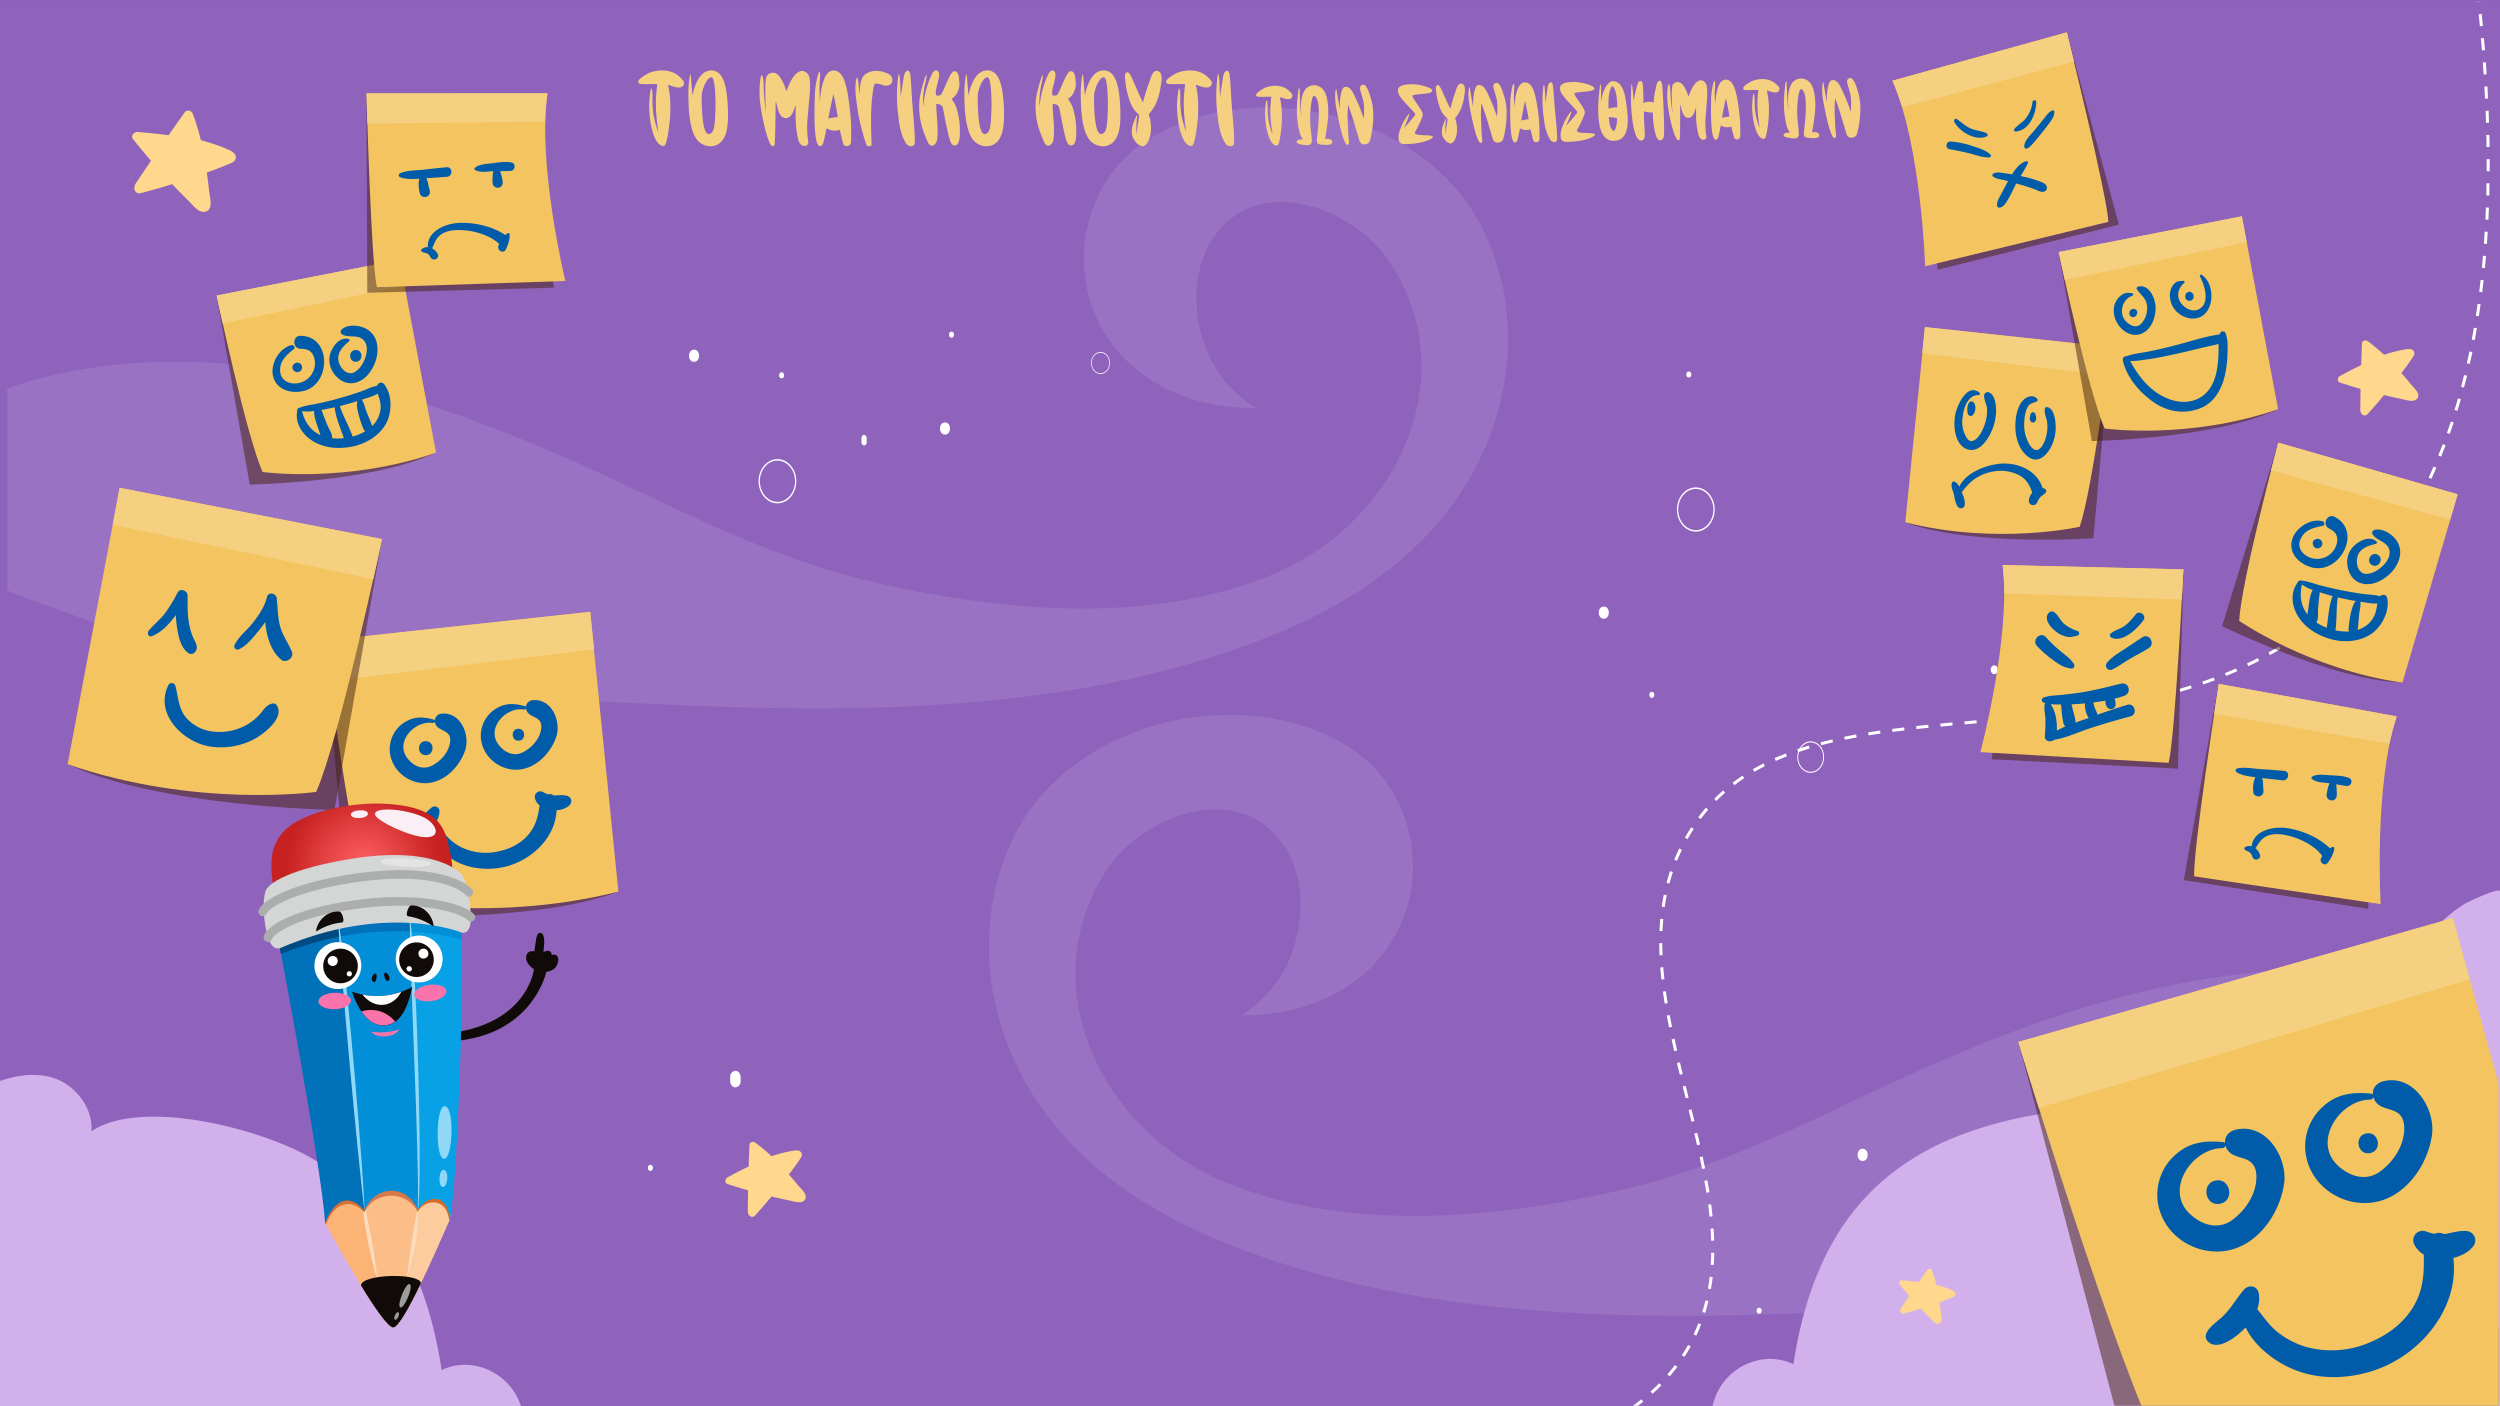 <?xml version="1.0" encoding="UTF-8" standalone="no"?>
<svg
   width="1920"
   height="1080"
   viewBox="0 0 1920 1080"
   version="1.1"
   id="svg625"
   sodipodi:docname="background.svg"
   inkscape:version="1.2.1 (9c6d41e410, 2022-07-14)"
   xmlns:inkscape="http://www.inkscape.org/namespaces/inkscape"
   xmlns:sodipodi="http://sodipodi.sourceforge.net/DTD/sodipodi-0.dtd"
   xmlns:xlink="http://www.w3.org/1999/xlink"
   xmlns="http://www.w3.org/2000/svg"
   xmlns:svg="http://www.w3.org/2000/svg"
   xmlns:rdf="http://www.w3.org/1999/02/22-rdf-syntax-ns#"
   xmlns:cc="http://creativecommons.org/ns#"
   xmlns:dc="http://purl.org/dc/elements/1.1/">
  <rect x="0" y="0" width="1920" height="1080" fill="#333333" stroke="none"/>
  <sodipodi:namedview
     id="namedview627"
     pagecolor="#ffffff"
     bordercolor="#000000"
     borderopacity="0.25"
     inkscape:showpageshadow="2"
     inkscape:pageopacity="0.0"
     inkscape:pagecheckerboard="0"
     inkscape:deskcolor="#d1d1d1"
     showgrid="false"
     inkscape:zoom="0.3140625"
     inkscape:cx="659.10448"
     inkscape:cy="589.05473"
     inkscape:window-width="1920"
     inkscape:window-height="1017"
     inkscape:window-x="-8"
     inkscape:window-y="-8"
     inkscape:window-maximized="1"
     inkscape:current-layer="svg625" />
  <defs
     id="defs52">
    <clipPath
       id="clip-path">
      <rect
         x="-0.002"
         y="-2.091"
         width="1921.237"
         height="1083.186"
         style="fill:none"
         id="rect2" />
    </clipPath>
    <clipPath
       id="clip-path-2">
      <rect
         x="1.203"
         y="1.379"
         width="1917.773"
         height="1078.224"
         style="fill:none"
         id="rect5" />
    </clipPath>
    <linearGradient
       id="_ÂÁ_Ï_ÌÌ_È_ËÂÌÚ_30"
       x1="858.424"
       y1="225.794"
       x2="1091.622"
       y2="369.062"
       gradientUnits="userSpaceOnUse">
      <stop
         offset="0.161"
         stop-color="#772d28"
         id="stop8" />
      <stop
         offset="0.345"
         stop-color="#8e3930"
         id="stop10" />
      <stop
         offset="1"
         stop-color="#d2603c"
         id="stop12" />
    </linearGradient>
    <linearGradient
       id="_ÂÁ_Ï_ÌÌ_È_ËÂÌÚ_33"
       x1="859.818"
       y1="298.754"
       x2="987.646"
       y2="399.161"
       gradientUnits="userSpaceOnUse">
      <stop
         offset="0.013"
         stop-color="#772d28"
         id="stop15" />
      <stop
         offset="0.155"
         stop-color="#7d302a"
         id="stop17" />
      <stop
         offset="0.592"
         stop-color="#8a372e"
         id="stop19" />
      <stop
         offset="1"
         stop-color="#8e3930"
         id="stop21" />
    </linearGradient>
    <linearGradient
       id="_ÂÁ_Ï_ÌÌ_È_ËÂÌÚ_30-2"
       x1="747.99"
       y1="420.345"
       x2="1067.239"
       y2="616.48"
       xlink:href="#_ÂÁ_Ï_ÌÌ_È_ËÂÌÚ_30" />
    <linearGradient
       id="_ÂÁ_Ï_ÌÌ_È_ËÂÌÚ_30-3"
       x1="831.192"
       y1="438.591"
       x2="678.799"
       y2="643.983"
       xlink:href="#_ÂÁ_Ï_ÌÌ_È_ËÂÌÚ_30" />
    <linearGradient
       id="_ÂÁ_Ï_ÌÌ_È_ËÂÌÚ_12"
       x1="1054.81"
       y1="573.518"
       x2="1084.716"
       y2="868.202"
       gradientUnits="userSpaceOnUse">
      <stop
         offset="0.267"
         stop-color="#bb492f"
         id="stop26" />
      <stop
         offset="0.813"
         stop-color="#a03c2b"
         id="stop28" />
    </linearGradient>
    <linearGradient
       id="_ÂÁ_Ï_ÌÌ_È_ËÂÌÚ_10"
       x1="791.765"
       y1="882.488"
       x2="791.765"
       y2="485.702"
       gradientUnits="userSpaceOnUse">
      <stop
         offset="0.183"
         stop-color="#bb492f"
         id="stop31" />
      <stop
         offset="0.813"
         stop-color="#d2603c"
         id="stop33" />
    </linearGradient>
    <linearGradient
       id="_ÂÁ_Ï_ÌÌ_È_ËÂÌÚ_10-2"
       x1="622.938"
       y1="882.538"
       x2="622.938"
       y2="485.702"
       xlink:href="#_ÂÁ_Ï_ÌÌ_È_ËÂÌÚ_10" />
    <linearGradient
       id="_ÂÁ_Ï_ÌÌ_È_ËÂÌÚ_12-2"
       x1="1461.306"
       y1="766.515"
       x2="1671.827"
       y2="766.515"
       gradientTransform="translate(2910.85 -115.683) rotate(136.212)"
       xlink:href="#_ÂÁ_Ï_ÌÌ_È_ËÂÌÚ_12" />
    <linearGradient
       id="_ÂÁ_Ï_ÌÌ_È_ËÂÌÚ_12-3"
       x1="960.307"
       y1="482.756"
       x2="1171.723"
       y2="482.756"
       xlink:href="#_ÂÁ_Ï_ÌÌ_È_ËÂÌÚ_12" />
    <linearGradient
       id="_ÂÁ_Ï_ÌÌ_È_ËÂÌÚ_12-4"
       x1="1055.094"
       y1="573.381"
       x2="1084.995"
       y2="868.011"
       xlink:href="#_ÂÁ_Ï_ÌÌ_È_ËÂÌÚ_12" />
    <linearGradient
       id="_ÂÁ_Ï_ÌÌ_È_ËÂÌÚ_10-3"
       x1="792.096"
       y1="882.295"
       x2="792.096"
       y2="485.58"
       xlink:href="#_ÂÁ_Ï_ÌÌ_È_ËÂÌÚ_10" />
    <linearGradient
       id="_ÂÁ_Ï_ÌÌ_È_ËÂÌÚ_7"
       x1="699.739"
       y1="558.985"
       x2="1117.415"
       y2="248.424"
       gradientUnits="userSpaceOnUse">
      <stop
         offset="0.28"
         stop-color="#e27244"
         id="stop41" />
      <stop
         offset="0.813"
         stop-color="#f2794e"
         id="stop43" />
    </linearGradient>
    <radialGradient
       id="radial-gradient"
       cx="183.626"
       cy="318.227"
       r="45.549"
       gradientTransform="matrix(1, 0, 0, -1, 0, 1081)"
       gradientUnits="userSpaceOnUse">
      <stop
         offset="0"
         stop-color="#ff6163"
         id="stop46" />
      <stop
         offset="1"
         stop-color="#c62020"
         id="stop48" />
    </radialGradient>
    <radialGradient
       id="radial-gradient-2"
       cx="135.526"
       cy="171.397"
       r="51.03"
       xlink:href="#radial-gradient" />
    <radialGradient
       inkscape:collect="always"
       xlink:href="#radial-gradient-8"
       id="radialGradient9467"
       gradientUnits="userSpaceOnUse"
       gradientTransform="matrix(1,0,0,-1,0,1422)"
       cx="223.351"
       cy="411"
       r="59.925" />
    <radialGradient
       id="radial-gradient-8"
       cx="223.351"
       cy="411"
       r="59.925"
       gradientTransform="matrix(1,0,0,-1,0,1422)"
       gradientUnits="userSpaceOnUse">
      <stop
         offset="0"
         stop-color="#ff6163"
         id="stop7574" />
      <stop
         offset="1"
         stop-color="#c62020"
         id="stop7576" />
    </radialGradient>
  </defs>
  <title
     id="title54">emotions_lvl1</title>
  <rect
     x="-2.141"
     y="0.02"
     width="1923.358"
     height="1084.807"
     style="fill:#8f63bc"
     id="rect56" />
  <path
     d="m 937.091,906.291 c 93.467,40.196 206.434,30.334 303.337,8.742 60.294,-13.448 116.18,-37.581 171.767,-64.179 77.329,-37.058 154.433,-71.127 238.411,-90.403 71.874,-16.512 147.709,-22.788 220.33,-7.173 a 365.861,365.861 0 0 1 41.093,11.506 v 155.106 c -72.547,28.989 -146.812,50.805 -224.44,63.507 -92.72,15.167 -187.531,19.799 -281.222,24.133 -154.508,7.023 -320.148,5.678 -465.914,-53.196 -64.627,-26.075 -123.651,-66.644 -156.45,-129.628 -30.408,-58.277 -33.995,-129.18 -2.316,-187.755 45.501,-84.128 175.278,-114.312 255.82,-62.162 46.547,30.184 60.892,94.289 34.443,142.778 -23.535,43.035 -71.202,62.834 -118.272,62.162 16.885,-11.655 30.707,-25.926 38.627,-48.116 9.19,-25.701 9.638,-57.529 -5.604,-81.139 -34.742,-53.644 -110.501,-24.207 -137.996,19.575 -56.334,89.656 -1.121,197.767 88.386,236.244 z"
     style="opacity:0.1;isolation:isolate;fill:#ffffff"
     id="path58" />
  <g
     clip-path="url(#clip-path)"
     id="g98">
    <path
       d="m 1302.374,408.301 c -7.996,0 -14.501,-7.62 -14.501,-16.986 0,-9.366 6.505,-16.986 14.501,-16.986 7.996,0 14.499,7.62 14.499,16.986 0,9.366 -6.505,16.986 -14.499,16.986 z m 0,-32.807 c -7.447,0 -13.506,7.098 -13.506,15.822 0,8.724 6.059,15.821 13.506,15.821 7.447,0 13.505,-7.097 13.505,-15.821 0,-8.724 -6.058,-15.822 -13.505,-15.822 z"
       style="fill:#ffffff"
       id="path60" />
    <path
       d="m 597.077,386.566 c -7.996,0 -14.5,-7.62 -14.5,-16.986 0,-9.366 6.505,-16.986 14.5,-16.986 7.995,0 14.499,7.62 14.499,16.986 0,9.366 -6.505,16.986 -14.499,16.986 z m 0,-32.807 c -7.447,0 -13.506,7.098 -13.506,15.822 0,8.724 6.059,15.821 13.506,15.821 7.447,0 13.505,-7.097 13.505,-15.821 0,-8.724 -6.058,-15.822 -13.505,-15.822 z"
       style="fill:#ffffff"
       id="path62" />
    <path
       d="m 845.194,287.284 c -3.998,0 -7.25,-3.81 -7.25,-8.493 0,-4.683 3.252,-8.493 7.25,-8.493 3.998,0 7.25,3.81 7.25,8.493 0,4.683 -3.252,8.493 -7.25,8.493 z m 0,-16.404 c -3.724,0 -6.753,3.549 -6.753,7.911 0,4.362 3.029,7.911 6.753,7.911 3.724,0 6.753,-3.549 6.753,-7.911 0,-4.362 -3.029,-7.911 -6.753,-7.911 z"
       style="fill:#ffffff"
       id="path64" />
    <path
       d="m 1390.614,593.523 c -5.69,0 -10.318,-5.422 -10.318,-12.087 0,-6.664 4.629,-12.087 10.318,-12.087 5.69,0 10.317,5.422 10.317,12.087 0,6.665 -4.629,12.087 -10.317,12.087 z m 0,-23.345 c -5.3,0 -9.611,5.05 -9.611,11.258 0,6.208 4.311,11.258 9.611,11.258 5.3,0 9.61,-5.05 9.61,-11.258 0,-6.208 -4.311,-11.258 -9.61,-11.258 z"
       style="fill:#ffffff"
       id="path66" />
    <path
       d="m 725.755,324.39 c -5.149,0 -5.157,9.374 0,9.374 5.149,-2e-4 5.157,-9.374 0,-9.374 z"
       style="fill:#ffffff"
       id="path68" />
    <path
       d="m 533.037,268.514 c -5.149,0 -5.157,9.374 0,9.374 5.149,0 5.157,-9.374 0,-9.374 z"
       style="fill:#ffffff"
       id="path70" />
    <path
       d="m 564.79,822.396 a 4.463,4.463 0 0 0 -4.001,4.687 v 3.325 c 0,2.451 1.84,4.8 4.001,4.687 a 4.463,4.463 0 0 0 4.001,-4.687 v -3.325 c -8e-4,-2.451 -1.841,-4.8 -4.001,-4.687 z"
       style="fill:#ffffff"
       id="path72" />
    <path
       d="m 1430.507,882.249 c -5.149,0 -5.157,9.374 0,9.374 5.149,0 5.157,-9.374 0,-9.374 z"
       style="fill:#ffffff"
       id="path74" />
    <path
       d="m 1231.708,465.815 c -5.149,0 -5.157,9.374 0,9.374 5.149,0 5.157,-9.374 0,-9.374 z"
       style="fill:#ffffff"
       id="path76" />
    <path
       d="m 1268.607,531.337 c -2.574,0 -2.579,4.687 0,4.687 2.574,0 2.579,-4.687 0,-4.687 z"
       style="fill:#ffffff"
       id="path78" />
    <path
       d="m 1531.612,511.023 c -3.664,0 -3.67,6.67 0,6.67 3.664,0 3.67,-6.67 0,-6.67 z"
       style="fill:#ffffff"
       id="path80" />
    <path
       d="m 1351.031,1004.298 c -2.574,0 -2.579,4.687 0,4.687 2.574,0 2.579,-4.687 0,-4.687 z"
       style="fill:#ffffff"
       id="path82" />
    <path
       d="m 499.506,894.568 c -2.574,0 -2.579,4.687 0,4.687 2.574,0 2.579,-4.687 0,-4.687 z"
       style="fill:#ffffff"
       id="path84" />
    <path
       d="m 730.747,254.654 c -2.574,0 -2.579,4.687 0,4.687 2.574,-4e-4 2.579,-4.687 0,-4.687 z"
       style="fill:#ffffff"
       id="path86" />
    <path
       d="m 600.27,285.897 c -2.574,0 -2.579,4.687 0,4.687 2.575,0 2.579,-4.687 0,-4.687 z"
       style="fill:#ffffff"
       id="path88" />
    <path
       d="m 665.018,334.723 a 1.496,1.496 0 0 0 -0.644,-0.484 1.328,1.328 0 0 0 -0.771,-0.202 1.884,1.884 0 0 0 -1.415,0.686 2.664,2.664 0 0 0 -0.586,1.657 v 3.325 a 2.644,2.644 0 0 0 0.586,1.657 1.498,1.498 0 0 0 0.644,0.485 1.329,1.329 0 0 0 0.771,0.202 1.883,1.883 0 0 0 1.414,-0.686 2.664,2.664 0 0 0 0.586,-1.657 V 336.38 a 2.645,2.645 0 0 0 -0.586,-1.657 z"
       style="fill:#ffffff"
       id="path90" />
    <path
       d="m 1296.991,285.274 c -2.574,0 -2.579,4.687 0,4.687 2.574,0 2.579,-4.687 0,-4.687 z"
       style="fill:#ffffff"
       id="path92" />
    <path
       d="m 300.482,1085.959 -37.389,-0.157 h -467.636 l -0.148,-396.009 c -0.002,-5.483 27.386,8.233 28.669,9.056 a 115.088,115.088 0 0 1 27.449,24.411 c 3.033,3.759 26.138,41.508 19.872,45.144 a 78.939,78.939 0 0 1 76.565,-0.957 c 23.565,12.914 40.247,38.724 42.955,66.457 15.797,-7.164 33.761,-11.218 50.244,-6.023 16.483,5.195 30.6,22.892 29.142,40.872 37.975,-24.963 125.197,-3.118 165.005,18.478 36.144,19.609 87.993,58.172 103.968,165.043 a 41.065,41.065 0 0 1 25.812,-3.328 45.871,45.871 0 0 1 36.568,36.788 z"
       style="fill:#d2b0ec"
       id="path94" />
    <path
       d="m 1416.061,1081.441 37.389,-0.157 h 467.636 l 0.148,-396.009 c 0,-5.482 -27.386,8.233 -28.669,9.057 a 115.085,115.085 0 0 0 -27.449,24.411 c -3.033,3.759 -26.138,41.508 -19.872,45.144 a 78.939,78.939 0 0 0 -76.565,-0.957 c -23.565,12.914 -40.247,38.724 -42.955,66.457 -15.797,-7.164 -33.761,-11.218 -50.244,-6.023 -16.483,5.195 -30.6,22.892 -29.142,40.872 -37.975,-24.963 -125.197,-3.118 -165.005,18.478 -36.144,19.609 -87.993,58.172 -103.968,165.043 a 41.065,41.065 0 0 0 -25.812,-3.328 45.87,45.87 0 0 0 -36.568,36.788 z"
       style="fill:#d2b0ec"
       id="path96" />
  </g>
  <path
     d="m 1068.924,203.603 c -27.494,-43.782 -103.254,-73.219 -137.996,-19.575 -15.242,23.61 -14.793,55.438 -5.604,81.139 7.92,22.19 21.742,36.46 38.627,48.116 -47.07,0.672 -94.737,-19.127 -118.272,-62.162 -26.449,-48.489 -12.104,-112.593 34.443,-142.778 80.541,-52.15 210.319,-21.966 255.82,62.162 31.679,58.575 28.092,129.479 -2.316,187.755 -32.799,62.984 -91.823,103.553 -156.45,129.628 C 831.41,546.763 665.769,548.108 511.262,541.085 417.571,536.751 322.759,532.119 230.039,516.952 152.412,504.251 78.147,482.434 5.6,453.445 V 298.34 a 365.84,365.84 0 0 1 41.092,-11.506 c 72.622,-15.615 148.456,-9.339 220.33,7.173 83.978,19.276 161.083,53.346 238.411,90.403 55.587,26.598 111.473,50.731 171.767,64.179 96.903,21.592 209.871,31.455 303.337,-8.741 89.507,-38.478 144.721,-146.588 88.387,-236.244 z"
     style="opacity:0.1;isolation:isolate;fill:#ffffff"
     id="path100" />
  <g
     clip-path="url(#clip-path-2)"
     id="g269">
    <path
       d="m 1075.908,1124.67 c 75.132,-0.186 164.334,-13.622 211.234,-75.4 88.395,-116.62 -65.588,-283.636 9.883,-408.862 84.313,-139.986 336.925,-30.954 497.656,-175.106 79.788,-71.449 138.623,-206.785 108.067,-473.547"
       style="fill:none;stroke:#ffffff;stroke-width:2.325px;stroke-miterlimit:10;stroke-dasharray:9.3, 9.3, 9.3, 9.3, 9.3, 9.3"
       id="path102" />
    <g
       id="Layer_5"
       data-name="Layer 5">
      <path
         d="m 249.09,491.858 18.793,210.435 c 0,0 135.139,9.367 207.162,-17.536 z"
         style="opacity:0.5;isolation:isolate;fill:#42210b"
         id="path104" />
      <path
         d="m 249.09,491.858 c 0,0 19.663,156.737 33.893,197.8 0,0 90.708,20.586 191.954,-4.901 L 453.211,469.855 Z"
         style="fill:#f3c460"
         id="path106" />
      <path
         d="m 253.218,523.118 c -2.607,-18.734 -4.128,-31.151 -4.128,-31.151 l 204.229,-22.002 2.933,28.755 z"
         style="fill:#f5d080"
         id="path108" />
      <path
         d="m 331.868,600.887 c 11.95,-2.614 21.727,-13.506 25.42,-24.834 3.802,-11.546 -3.368,-29.082 -17.707,-27.993 a 5.696,5.696 0 0 0 -5.649,5.228 1.127,1.127 0 0 0 -0.869,-0.653 c -8.473,-2.287 -15.643,-2.505 -23.139,2.614 a 24.326,24.326 0 0 0 -10.537,22.22 c 1.521,15.793 17.381,26.794 32.481,23.418 z m -19.337,-19.061 c -9.125,-12.744 6.409,-28.755 19.88,-26.577 a 1.466,1.466 0 0 0 1.63,-0.98 6.286,6.286 0 0 0 2.716,4.684 c 2.607,1.961 6.083,2.614 7.93,5.337 1.412,2.07 1.304,4.793 0.652,7.516 -1.738,7.189 -7.387,13.07 -13.796,16.338 -7.388,3.594 -14.666,-0.218 -19.011,-6.318 z"
         style="fill:#005ca9"
         id="path110" />
      <path
         d="m 401.827,590.54 c 11.95,-2.614 21.727,-13.506 25.42,-24.834 C 431.05,554.16 423.88,536.624 409.54,537.713 a 5.696,5.696 0 0 0 -5.649,5.228 1.127,1.127 0 0 0 -0.869,-0.653 c -8.473,-2.287 -15.643,-2.505 -23.139,2.614 a 24.326,24.326 0 0 0 -10.537,22.22 c 1.521,15.793 17.49,26.794 32.482,23.418 z m 0.543,-45.638 a 1.466,1.466 0 0 0 1.629,-0.98 6.286,6.286 0 0 0 2.716,4.684 c 2.607,1.961 6.083,2.614 7.93,5.337 1.412,2.07 1.304,4.793 0.652,7.516 -1.738,7.189 -7.387,13.071 -13.796,16.338 -7.278,3.594 -14.557,-0.218 -18.902,-6.317 -9.125,-12.744 6.301,-28.756 19.771,-26.577 z"
         style="fill:#005ca9"
         id="path112" />
      <path
         d="m 398.134,568.865 c 5.866,0 5.866,-9.149 0,-9.149 -5.866,0 -5.866,9.149 0,9.149 z"
         style="fill:#005ca9"
         id="path114" />
      <path
         d="m 326.98,569.191 c -6.952,0 -6.952,10.783 0,10.783 6.952,0 6.952,-10.783 0,-10.783 z"
         style="fill:#005ca9"
         id="path116" />
      <path
         d="m 435.612,611.235 c -3.476,-0.98 -6.952,-0.327 -10.429,-0.327 a 5.278,5.278 0 0 0 -4.454,-0.871 36.881,36.881 0 0 1 -3.693,-1.743 4.256,4.256 0 0 0 -6.192,4.793 10.264,10.264 0 0 0 3.585,5.446 c -1.304,9.149 -3.15,16.883 -9.994,23.963 -6.409,6.753 -15.209,10.348 -24.225,11.872 a 43.344,43.344 0 0 1 -26.18,-3.812 39.256,39.256 0 0 1 -10.972,-8.387 c -3.259,-3.486 -5.106,-7.951 -7.496,-11.981 a 14.833,14.833 0 0 0 1.955,-7.189 c -0.109,-3.486 -3.911,-4.684 -6.301,-2.614 -4.454,3.703 -7.604,8.06 -12.71,11.11 -3.042,1.852 -11.08,5.664 -6.844,10.021 4.019,4.03 12.71,-0.871 16.295,-3.268 a 7.62,7.62 0 0 0 1.086,-0.871 c 2.607,9.367 10.755,17.754 18.359,22.547 10.429,6.535 23.139,8.387 35.197,6.753 22.378,-3.05 43.779,-21.24 44.865,-44.44 3.911,-0.218 7.604,-1.525 9.994,-3.921 a 4.203,4.203 0 0 0 -1.847,-7.08 z"
         style="fill:#005ca9"
         id="path118" />
      <path
         d="m 1676.869,439.836 -4.245,150.499 -143.126,-7.221 c 0,0 15.237,-92.124 17.284,-120.399 1.971,-28.352 130.087,-22.879 130.087,-22.879 z"
         style="opacity:0.5;isolation:isolate;fill:#42210b"
         id="path120" />
      <path
         d="m 1676.869,437.252 c 0,0 -6.444,129.52 -11.371,148.599 l -144.566,-8.209 c 0,0 23.728,-88.703 17.133,-143.734 z"
         style="fill:#f3c460"
         id="path122" />
      <path
         d="m 1539.352,455.722 c -0.076,-6.005 -0.682,-16.266 -1.289,-21.739 l 138.805,3.344 c 0,0 -0.607,13.074 -1.213,23.183 z"
         style="fill:#f5d080"
         id="path124" />
      <path
         d="m 1590.978,513.413 c 1.668,0.152 2.653,-1.9 1.895,-3.268 -2.502,-4.104 -6.14,-6.537 -9.779,-9.577 a 92.109,92.109 0 0 1 -11.826,-11.249 c -4.094,-4.713 -11.144,2.28 -6.823,6.841 a 85.164,85.164 0 0 0 12.129,10.641 c 4.397,3.268 8.794,6.233 14.403,6.613 z"
         style="fill:#005ca9"
         id="path126" />
      <path
         d="m 1645.408,489.394 c -4.776,3.04 -9.476,6.309 -14.252,9.425 -4.397,2.888 -9.552,5.929 -12.887,10.109 a 3.314,3.314 0 0 0 4.018,5.169 c 4.624,-2.128 8.794,-5.397 13.191,-7.905 4.852,-2.888 10.007,-5.397 14.783,-8.437 5.231,-3.345 0.379,-11.705 -4.852,-8.361 z"
         style="fill:#005ca9"
         id="path128" />
      <path
         d="m 1621.301,489.546 c 8.718,4.561 20.468,-6.917 24.941,-13.378 2.426,-3.496 -3.108,-7.753 -5.837,-4.484 -2.653,3.192 -5.231,6.385 -8.566,8.893 -3.336,2.508 -7.808,3.344 -10.916,6.081 a 1.887,1.887 0 0 0 0.379,2.888 z"
         style="fill:#005ca9"
         id="path130" />
      <path
         d="m 1580.365,486.05 a 18.779,18.779 0 0 0 7.429,3.04 c 2.881,0.456 5.003,-0.38 7.732,-0.988 1.744,-0.38 1.668,-3.04 0,-3.496 a 31.567,31.567 0 0 1 -10.007,-5.245 c -3.26,-2.584 -4.473,-6.765 -7.808,-9.121 -2.578,-1.9 -5.382,0.76 -5.686,3.268 -0.682,4.941 4.624,9.957 8.339,12.542 z"
         style="fill:#005ca9"
         id="path132" />
      <path
         d="m 1633.81,541.309 c -7.657,2.356 -15.313,4.865 -22.894,7.525 v 0 c -0.682,-2.128 -1.744,-4.104 -2.502,-6.233 -0.303,-0.988 -0.531,-2.052 -0.758,-3.116 q 4.662,-0.57 9.325,-1.368 a 7.914,7.914 0 0 0 1.213,4.865 c 2.199,2.888 6.14,1.824 6.595,-1.824 a 13.475,13.475 0 0 0 -0.834,-4.561 v 0 c 2.578,-0.684 5.155,-1.368 7.581,-2.28 5.761,-2.052 3.563,-10.793 -2.578,-9.273 -9.779,2.356 -19.331,4.865 -29.338,6.537 -5.003,0.836 -9.931,1.368 -14.934,1.976 -4.852,0.608 -10.462,0.38 -15.086,2.128 a 2.06,2.06 0 0 0 0,3.953 c 0.455,0.152 0.834,0.304 1.289,0.456 a 3.132,3.132 0 0 0 -0.758,1.596 c -0.228,3.496 0.607,7.145 0.758,10.717 a 116.971,116.971 0 0 1 -0.455,12.618 c -0.379,4.409 4.548,5.397 7.278,3.116 9.021,-1.444 17.966,-5.701 26.533,-8.513 10.537,-3.497 21.226,-6.613 31.915,-9.425 5.837,-1.52 3.335,-10.565 -2.35,-8.893 z m -50.867,-0.304 c 0,1.52 0.227,3.116 0.379,4.637 a 68.817,68.817 0 0 0 1.365,9.653 4.229,4.229 0 0 0 1.592,2.584 66.511,66.511 0 0 0 -6.595,3.268 c 0.227,-6.841 -0.91,-15.202 -4.852,-20.295 2.729,0.228 5.534,0.152 8.111,0.152 z m 10.916,13.986 a 5.033,5.033 0 0 0 0,-2.128 c -0.607,-2.812 -1.365,-5.549 -2.047,-8.285 q -0.455,-1.824 -0.91,-3.648 5.003,-0.228 10.007,-0.684 h 0.379 a 18.929,18.929 0 0 0 2.805,11.173 c -0.607,0.228 -1.213,0.456 -1.744,0.608 -2.805,0.912 -5.686,1.9 -8.491,2.964 z"
         style="fill:#005ca9"
         id="path134" />
      <path
         d="m 1620.846,266.534 -13.115,146.85 c 0,0 -94.305,6.537 -144.566,-12.238 z"
         style="opacity:0.5;isolation:isolate;fill:#42210b"
         id="path136" />
      <path
         d="m 1620.846,266.534 c 0,0 -13.721,109.378 -23.652,138.033 0,0 -63.3,14.366 -133.953,-3.42 l 15.162,-149.967 z"
         style="fill:#f3c460"
         id="path138" />
      <path
         d="m 1617.966,288.349 c 1.82,-13.074 2.881,-21.739 2.881,-21.739 l -142.52,-15.354 -2.046,20.067 z"
         style="fill:#f5d080"
         id="path140" />
      <path
         d="m 1510.849,345.052 c 8.794,3.116 15.692,-7.069 18.649,-13.834 a 40.133,40.133 0 0 0 3.487,-16.038 c 0,-4.409 -0.834,-12.238 -5.761,-13.91 a 2.665,2.665 0 0 0 -3.336,1.9 c -0.531,3.42 1.819,6.993 2.123,10.489 a 30.078,30.078 0 0 1 -1.44,11.325 c -1.289,4.333 -5.155,13.53 -10.689,13.758 -2.426,0.076 -4.018,-3.344 -4.852,-5.169 a 22.242,22.242 0 0 1 -1.819,-12.313 c 0.682,-7.221 3.639,-18.014 12.433,-17.862 a 0.989,0.989 0 0 0 0.682,-1.672 c -9.173,-7.905 -16.754,8.741 -18.422,15.43 -2.047,8.742 -1.137,24.247 8.945,27.896 z"
         style="fill:#005ca9"
         id="path142" />
      <path
         d="m 1578.621,324.986 c -0.379,-4.18 -1.592,-11.857 -6.823,-12.389 a 1.139,1.139 0 0 0 -1.137,0.836 c -1.213,3.268 1.137,7.373 1.516,10.641 a 29.038,29.038 0 0 1 -0.91,11.706 c -0.91,3.648 -4.473,12.389 -9.476,9.121 -3.184,-2.052 -5.155,-7.373 -6.216,-10.793 a 29.186,29.186 0 0 1 -0.91,-10.261 28.882,28.882 0 0 1 2.274,-10.717 c 1.592,-3.268 3.942,-3.572 7.05,-4.713 a 1.243,1.243 0 0 0 0.531,-2.052 c -2.729,-3.496 -7.505,-1.976 -10.234,0.532 -3.639,3.192 -5.231,8.893 -5.989,13.53 -1.592,10.413 0.303,23.563 9.249,30.328 8.642,6.461 15.92,-2.812 18.876,-10.261 a 32.785,32.785 0 0 0 2.199,-15.506 z"
         style="fill:#005ca9"
         id="path144" />
      <path
         d="m 1559.518,318.069 c -0.531,1.672 -1.061,3.724 -0.076,5.321 a 2.199,2.199 0 0 0 3.79,0 c 0.986,-1.596 0.531,-3.648 -0.076,-5.321 a 1.874,1.874 0 0 0 -3.638,0 z"
         style="fill:#005ca9"
         id="path146" />
      <path
         d="m 1512.137,309.404 c -1.516,2.356 -1.44,5.929 -0.834,8.437 a 2.267,2.267 0 0 0 3.715,0.988 7.629,7.629 0 0 0 2.047,-4.637 7.543,7.543 0 0 0 -0.986,-4.789 2.274,2.274 0 0 0 -3.942,0 z"
         style="fill:#005ca9"
         id="path148" />
      <path
         d="m 1569.903,375.152 a 5.667,5.667 0 0 0 -1.213,-0.304 c -4.17,-13.682 -19.331,-19.915 -32.673,-18.698 -10.841,0.988 -26.23,6.765 -31.309,17.634 q -0.455,-0.798 -0.91,-1.596 a 7.41,7.41 0 0 0 -1.289,-1.368 1.818,1.818 0 0 0 -0.91,-0.532 c -1.137,-1.368 -2.957,0.152 -2.729,1.596 -0.455,1.976 0.758,4.561 1.289,6.309 0.986,3.344 1.289,7.905 3.26,10.793 1.365,1.976 4.7,1.9 5.307,-0.684 0.834,-3.344 -0.758,-7.069 -2.123,-10.337 3.26,-4.029 6.368,-7.829 10.841,-10.717 a 35.931,35.931 0 0 1 17.739,-5.625 29.805,29.805 0 0 1 16.147,3.724 c 5.231,2.964 7.657,7.677 9.476,13.15 a 9.244,9.244 0 0 0 -2.653,6.233 3.285,3.285 0 0 0 6.065,1.672 c 0.91,-1.444 1.289,-2.888 2.426,-4.256 a 6.069,6.069 0 0 1 0.986,-0.988 1.332,1.332 0 0 0 0.379,-0.304 21.136,21.136 0 0 0 2.881,-2.28 2.063,2.063 0 0 0 -0.985,-3.421 z"
         style="fill:#005ca9"
         id="path150" />
      <path
         d="m 1581.047,193.565 25.471,145.178 c 0,0 94.533,-1.52 142.974,-24.551 z"
         style="opacity:0.5;isolation:isolate;fill:#42210b"
         id="path152" />
      <path
         d="m 1581.047,193.565 c 0,0 22.894,107.781 35.327,135.525 0,0 64.285,8.969 133.195,-14.822 l -27.822,-148.143 z"
         style="fill:#f3c460"
         id="path154" />
      <path
         d="m 1585.747,215 c -2.881,-12.922 -4.7,-21.435 -4.7,-21.435 l 140.7,-27.439 3.715,19.838 z"
         style="fill:#f5d080"
         id="path156" />
      <path
         d="m 1646.091,255.589 c 6.671,-3.648 9.552,-12.466 9.4,-19.61 -0.076,-6.537 -5.079,-18.394 -13.646,-15.734 a 1.247,1.247 0 0 0 -0.758,1.824 c 2.881,4.56 7.202,6.765 7.808,12.617 a 17.637,17.637 0 0 1 -4.245,13.682 c -3.715,3.953 -8.187,1.976 -11.599,-1.292 -6.14,-5.853 -3.563,-17.178 4.548,-19.915 a 1.018,1.018 0 0 0 -0.228,-1.976 c -2.502,-0.228 -4.094,-0.684 -6.519,0.532 a 12.891,12.891 0 0 0 -5.382,5.093 c -2.957,4.484 -2.502,11.173 -0.228,15.81 3.715,7.828 12.66,13.453 20.848,8.969 z"
         style="fill:#005ca9"
         id="path158" />
      <path
         d="m 1635.857,238.715 a 3.44,3.44 0 0 0 -0.379,2.736 2.914,2.914 0 0 0 2.729,2.128 2.972,2.972 0 0 0 2.653,-1.824 3.638,3.638 0 0 0 0.455,-1.368 2.88,2.88 0 0 0 0,-1.14 2.565,2.565 0 0 0 -1.137,-1.52 3.325,3.325 0 0 0 -1.668,-0.532 3.216,3.216 0 0 0 -0.834,0.152 3.027,3.027 0 0 0 -1.819,1.368 z"
         style="fill:#005ca9"
         id="path160" />
      <path
         d="m 1686.42,244.492 c 14.631,-2.28 15.541,-26.527 4.321,-33.444 -0.758,-0.456 -1.592,0.456 -1.213,1.216 3.715,6.765 8.49,22.119 -2.047,25.691 -5.231,1.748 -10.992,-2.28 -13.418,-6.613 a 10.771,10.771 0 0 1 -0.986,-7.221 c 0.379,-1.9 2.426,-5.549 4.17,-6.537 1.061,-0.608 0.303,-2.128 -0.834,-1.9 -1.744,0.304 -3.032,0 -4.776,0.836 a 8.817,8.817 0 0 0 -3.563,3.877 c -1.971,3.344 -1.895,7.449 -0.986,11.097 2.046,8.133 10.916,14.29 19.331,12.997 z"
         style="fill:#005ca9"
         id="path162" />
      <path
         d="m 1681.493,231.038 a 3.205,3.205 0 0 0 2.274,-0.912 3.3,3.3 0 0 0 0.834,-3.192 c 0,-0.152 -0.076,-0.304 -0.076,-0.532 a 3.181,3.181 0 0 0 -0.834,-1.368 3.032,3.032 0 0 0 -2.199,-0.912 3.179,3.179 0 0 0 -1.592,0.456 3.311,3.311 0 0 0 -1.44,1.9 c 0,0.152 -0.076,0.304 -0.076,0.532 a 3.596,3.596 0 0 0 0.303,2.508 3.414,3.414 0 0 0 2.805,1.52 z"
         style="fill:#005ca9"
         id="path164" />
      <path
         d="m 1709.315,256.121 a 2.3,2.3 0 0 0 -4.397,0 c -0.076,0.228 -0.076,0.456 -0.152,0.684 -11.599,1.596 -23.273,5.625 -34.644,8.513 -6.747,1.748 -13.494,3.344 -20.241,4.713 -5.382,1.064 -11.599,1.52 -16.829,3.572 a 2.606,2.606 0 0 0 -2.729,3.116 c 2.957,13.226 12.963,24.779 23.88,32.304 10.992,7.601 24.638,9.425 36.919,3.953 9.779,-4.409 15.086,-14.366 17.512,-24.323 a 85.322,85.322 0 0 0 2.047,-16.418 c 0.227,-5.549 0.53,-11.021 -1.365,-16.114 z m -5.458,13.226 a 93.714,93.714 0 0 1 -1.137,13.834 c -1.44,8.817 -4.928,17.406 -12.963,22.119 -10.234,6.005 -22.439,3.192 -31.915,-2.736 -9.628,-6.081 -16.602,-15.506 -21.909,-25.387 4.245,0.304 8.87,-0.608 12.887,-1.14 6.823,-0.912 13.646,-2.356 20.392,-3.8 6.671,-1.444 13.266,-3.04 19.862,-4.637 4.852,-1.216 9.931,-2.128 14.783,-3.421 z"
         style="fill:#005ca9"
         id="path166" />
      <path
         d="m 1587.968,27.281 39.344,145.254 -139.108,34.584 c 0,0 -11.978,-92.58 -18.194,-120.247 -6.216,-27.667 117.958,-59.591 117.958,-59.591 z"
         style="opacity:0.5;isolation:isolate;fill:#42210b"
         id="path168" />
      <path
         d="m 1587.286,24.848 c 0,0 31.233,125.872 31.915,145.558 l -140.7,34.052 c 0,0 -2.881,-91.743 -25.093,-142.518 z"
         style="fill:#f3c460"
         id="path170" />
      <path
         d="m 1460.989,82.388 c -1.819,-5.701 -5.306,-15.43 -7.505,-20.447 l 133.877,-37.093 c 0,0 3.184,12.694 5.534,22.499 z"
         style="fill:#f5d080"
         id="path172" />
      <path
         d="m 1514.889,112.183 a 65.486,65.486 0 0 0 -17.057,-3.497 c -3.336,-0.152 -4.094,5.245 -0.758,5.853 5.458,0.988 10.841,2.052 16.223,3.42 4.624,1.216 9.552,3.192 14.479,2.888 a 1.264,1.264 0 0 0 0.91,-2.128 c -3.715,-3.496 -9.097,-5.016 -13.797,-6.536 z"
         style="fill:#005ca9"
         id="path174" />
      <path
         d="m 1577.734,85.884 a 1.143,1.143 0 0 0 -1.668,-0.988 c -2.502,1.064 -4.169,3.496 -5.837,5.549 -2.35,3.04 -4.852,6.005 -7.202,8.969 -2.502,3.192 -9.628,9.425 -8.187,13.986 a 1.153,1.153 0 0 0 0.986,0.76 c 2.35,-0.228 3.487,-1.824 5.079,-3.496 2.35,-2.584 4.548,-5.397 6.747,-8.057 q 3.525,-4.333 6.823,-8.893 c 1.592,-2.204 3.411,-5.016 3.26,-7.829 z"
         style="fill:#005ca9"
         id="path176" />
      <path
         d="m 1565.908,139.091 a 96.142,96.142 0 0 0 -11.902,-3.421 c -0.682,-0.152 -1.44,-0.304 -2.123,-0.456 1.895,-3.192 3.866,-6.385 5.458,-9.729 a 1.153,1.153 0 0 0 -1.289,-1.672 c -4.776,1.444 -8.111,5.777 -10.765,10.109 -1.592,-0.228 -3.184,-0.532 -4.776,-0.76 -2.805,-0.38 -7.05,-1.368 -9.628,0.152 a 1.405,1.405 0 0 0 -0.303,2.204 c 2.123,1.824 5.837,2.128 8.49,2.812 1.061,0.228 2.123,0.532 3.108,0.836 -1.819,3.192 -3.487,6.537 -5.231,9.805 -1.516,2.812 -3.715,6.005 -3.108,9.273 a 1.671,1.671 0 0 0 2.047,1.216 c 2.957,-0.608 4.7,-3.648 6.14,-6.081 a 112.094,112.094 0 0 0 5.155,-9.957 c 0.379,-0.836 0.834,-1.672 1.289,-2.508 0.91,0.228 1.819,0.532 2.729,0.76 q 5.686,1.596 11.371,3.648 c 2.426,0.912 5.458,2.964 7.96,1.52 a 2.967,2.967 0 0 0 1.44,-2.584 c 0.077,-3.192 -3.562,-4.18 -6.063,-5.168 z"
         style="fill:#005ca9"
         id="path178" />
      <path
         d="m 1548.017,101.01 c 10.689,-0.836 15.616,-13.53 15.844,-22.651 0.076,-1.9 -2.653,-1.748 -2.881,0 a 24.835,24.835 0 0 1 -4.776,12.01 c -2.426,3.496 -6.368,5.397 -9.097,8.513 -0.606,0.759 -0.227,2.204 0.91,2.128 z"
         style="fill:#005ca9"
         id="path180" />
      <path
         d="m 1525.805,104.734 a 1.358,1.358 0 0 0 0,-2.356 c -3.487,-1.748 -7.732,-1.976 -11.371,-3.345 -4.397,-1.596 -7.732,-4.865 -11.523,-7.525 -1.289,-0.912 -2.653,0.836 -2.047,2.052 4.018,7.601 16.374,15.05 24.941,11.173 z"
         style="fill:#005ca9"
         id="path182" />
      <path
         d="M 166.343,226.972 191.814,372.15 c 0,0 94.533,-1.52 142.974,-24.551 z"
         style="opacity:0.5;isolation:isolate;fill:#42210b"
         id="path184" />
      <path
         d="m 166.343,226.972 c 0,0 22.894,107.781 35.327,135.525 0,0 64.285,8.969 133.195,-14.822 L 306.967,199.532 Z"
         style="fill:#f3c460"
         id="path186" />
      <path
         d="m 171.043,248.407 c -2.881,-12.922 -4.7,-21.435 -4.7,-21.435 l 140.624,-27.439 3.715,19.838 z"
         style="fill:#f5d080"
         id="path188" />
      <path
         d="m 230.856,257.908 c -6.444,-0.076 -6.368,9.729 0,9.957 3.108,0.152 5.837,0.304 8.111,2.66 1.971,2.052 2.729,5.093 2.881,7.753 A 15.483,15.483 0 0 1 230.78,293.86 c -6.444,1.9 -14.555,-0.38 -15.541,-7.905 -0.986,-8.361 4.548,-13.15 10.461,-17.862 1.516,-1.216 -0.152,-3.344 -1.744,-3.04 -9.021,1.976 -15.692,13.302 -14.555,22.119 1.516,11.477 13.039,15.43 23.197,13.226 21.605,-4.485 22.515,-42.261 -1.744,-42.489 z"
         style="fill:#005ca9"
         id="path190" />
      <path
         d="m 260.269,290.896 c 7.429,6.081 16.829,3.497 22.591,-3.496 5.61,-6.765 8.794,-16.722 6.141,-25.387 a 16.132,16.132 0 0 0 -8.49,-9.881 c -5.003,-2.356 -12.66,-3.116 -17.36,0.304 a 4.761,4.761 0 0 0 -1.289,1.444 1.989,1.989 0 0 0 0.682,2.736 c 3.336,2.432 8.718,1.216 12.66,2.28 a 8.247,8.247 0 0 1 5.534,4.561 c 2.274,4.409 0.379,11.325 -2.426,16.114 a 17.779,17.779 0 0 1 -5.307,5.777 6.274,6.274 0 0 1 -6.292,0.76 c -3.184,-1.14 -5.913,-5.245 -6.671,-8.589 -1.592,-6.689 3.715,-11.706 8.111,-15.506 a 0.997,0.997 0 0 0 -0.455,-1.672 c -7.278,-1.976 -12.963,6.613 -14.404,12.542 -1.441,6.917 1.591,13.682 6.974,18.015 z"
         style="fill:#005ca9"
         id="path192" />
      <path
         d="m 225.473,284.435 c 0.076,0.152 0.227,0.228 0.303,0.304 a 3.606,3.606 0 0 0 2.578,1.064 v 0 a 4.117,4.117 0 0 0 2.578,-1.064 3.677,3.677 0 0 0 0,-5.169 3.739,3.739 0 0 0 -2.578,-1.064 v 0 a 3.774,3.774 0 0 0 -2.729,1.292 3.2,3.2 0 0 0 -0.152,4.636 z"
         style="fill:#005ca9"
         id="path194" />
      <path
         d="m 273.232,277.822 c 5.837,0 5.837,-9.045 0,-9.045 -5.761,0.076 -5.761,9.045 0,9.045 z"
         style="fill:#005ca9"
         id="path196" />
      <path
         d="m 294.913,295 c -1.895,-2.28 -4.7,-0.76 -5.534,1.444 a 2.572,2.572 0 0 0 -0.758,0.076 c -4.245,0.912 -8.339,3.116 -12.433,4.485 -5.155,1.748 -10.386,3.42 -15.692,4.865 -5.458,1.596 -11.068,2.888 -16.678,4.104 -4.548,0.988 -9.628,1.368 -13.949,3.268 a 1.939,1.939 0 0 0 -1.668,1.748 c -0.227,2.888 -0.531,5.169 0.152,8.057 a 22.466,22.466 0 0 0 2.805,6.841 28.412,28.412 0 0 0 10.461,9.653 c 8.945,4.941 19.786,5.397 29.641,3.268 9.703,-2.128 19.028,-7.601 24.41,-16.114 5.534,-8.665 5.989,-23.486 -0.758,-31.696 z m -62.921,20.75 a 29.084,29.084 0 0 0 9.249,-0.152 c -0.227,4.561 2.123,10.337 3.336,13.986 0.455,1.292 0.91,2.964 1.592,4.561 -0.152,-0.076 -0.379,-0.152 -0.531,-0.228 -7.202,-3.344 -11.978,-10.489 -13.646,-18.166 z m 23.046,20.751 c 0.303,-3.344 -2.35,-6.841 -3.563,-9.881 -1.061,-2.584 -2.123,-5.169 -3.108,-7.753 -0.455,-1.292 -0.91,-2.736 -1.44,-4.104 3.411,-0.532 6.747,-1.216 10.082,-1.976 0.91,8.361 4.473,15.81 7.05,23.715 a 35.826,35.826 0 0 1 -9.021,5e-4 z m 15.768,-1.216 c -2.729,-8.057 -7.202,-15.354 -9.855,-23.411 a 6.305,6.305 0 0 0 1.137,-0.304 c 4.245,-1.064 8.415,-2.28 12.508,-3.572 -0.986,2.432 -0.227,5.397 0.228,7.905 a 83.09,83.09 0 0 0 4.245,13.378 3.553,3.553 0 0 0 1.516,1.9 36.646,36.646 0 0 1 -9.779,4.105 z m 18.118,-11.857 a 21.264,21.264 0 0 1 -3.108,3.8 c -1.289,-4.029 -3.108,-7.829 -4.624,-11.781 -0.986,-2.66 -1.592,-6.233 -3.411,-8.437 4.018,-1.368 8.642,-2.508 12.357,-4.713 0.986,3.268 2.198,6.385 2.198,10.109 a 20.512,20.512 0 0 1 -3.411,11.022 z"
         style="fill:#005ca9"
         id="path198" />
      <path
         d="m 281.41,74.254 0.682,150.575 143.278,-3.877 c 0,0 -13.115,-92.427 -14.404,-120.779 C 409.602,71.897 281.41,74.254 281.41,74.254 Z"
         style="opacity:0.5;isolation:isolate;fill:#42210b"
         id="path200" />
      <path
         d="m 281.486,71.745 c 0,0 3.411,129.672 7.96,148.827 l 144.718,-4.789 c 0,0 -21.605,-89.235 -13.721,-144.038 z"
         style="fill:#f3c460"
         id="path202" />
      <path
         d="m 418.547,93.408 c 0.228,-6.005 1.061,-16.266 1.819,-21.739 l -138.881,0.076 c 0,0 0.303,13.074 0.607,23.183 z"
         style="fill:#f5d080"
         id="path204" />
      <path
         d="m 392.848,124.8 c -4.624,-0.912 -9.779,-0.076 -14.403,0.532 -4.321,0.532 -10.386,0.608 -13.721,3.572 a 1.042,1.042 0 0 0 0.227,1.672 c 3.715,2.204 9.4,1.14 13.57,0.912 h 0.455 a 12.966,12.966 0 0 0 -0.606,3.877 34.743,34.743 0 0 0 -0.076,4.865 4.019,4.019 0 0 0 3.942,3.953 c 2.729,0 4.245,-2.508 3.79,-5.017 -0.227,-1.444 -0.607,-2.888 -0.91,-4.257 a 18.614,18.614 0 0 0 -1.061,-3.496 c 2.653,0 5.307,0 7.96,-0.152 3.563,-0.076 4.625,-5.701 0.834,-6.461 z"
         style="fill:#005ca9"
         id="path206" />
      <path
         d="m 328.259,150.795 c 2.047,-1.216 2.274,-3.497 1.44,-5.473 0.606,1.368 -0.076,-0.608 -0.152,-0.988 -0.227,-0.988 -0.531,-1.976 -0.682,-2.888 a 14.065,14.065 0 0 0 -1.516,-4.561 c 5.231,-0.304 10.537,-0.76 15.768,-1.064 4.7,-0.304 4.7,-7.753 0,-7.373 -6.065,0.532 -12.053,1.216 -18.118,1.9 -5.837,0.608 -12.508,0.38 -17.967,2.812 a 1.64,1.64 0 0 0 0,2.812 c 4.624,1.976 10.082,1.52 15.086,1.292 a 14.617,14.617 0 0 0 -0.531,5.701 18.445,18.445 0 0 0 1.213,6.461 c 0.91,1.9 3.715,2.357 5.459,1.368 z"
         style="fill:#005ca9"
         id="path208" />
      <path
         d="m 389.664,179.223 a 12.382,12.382 0 0 0 -1.516,1.292 c -10.158,-6.689 -23.046,-9.653 -35.099,-9.349 -10.234,0.228 -25.396,6.233 -24.41,18.698 a 6.114,6.114 0 0 0 -4.852,1.596 1.251,1.251 0 0 0 0.531,2.052 c 1.289,0.532 2.729,0.684 3.942,1.292 1.289,0.684 1.819,1.9 2.578,3.04 a 3.058,3.058 0 0 0 3.411,1.368 c 1.44,-0.38 2.729,-2.204 2.123,-3.724 a 9.448,9.448 0 0 0 -4.548,-4.713 c 2.047,-4.409 3.108,-8.361 7.581,-11.173 4.473,-2.736 10.082,-3.116 15.162,-2.888 9.4,0.38 21.681,3.877 28.655,10.489 0.076,0.076 0.152,0.076 0.227,0.152 -0.152,0.38 -0.379,0.76 -0.531,1.064 -1.668,3.724 3.639,6.993 5.534,3.192 1.668,-3.345 3.108,-7.677 2.957,-11.477 a 1.095,1.095 0 0 0 -1.744,-0.912 z"
         style="fill:#005ca9"
         id="path210" />
      <path
         d="m 1749.72,339.96 -43.135,140.922 c 0,0 84.905,41.729 138.502,43.325 z"
         style="opacity:0.5;isolation:isolate;fill:#42210b"
         id="path212" />
      <path
         d="m 1749.72,339.96 c 0,0 -28.428,106.489 -30.02,136.817 0,0 53.217,37.245 125.387,47.506 l 42.377,-144.646 z"
         style="fill:#f3c460"
         id="path214" />
      <path
         d="m 1744.187,361.242 c 3.26,-12.846 5.534,-21.283 5.534,-21.283 l 137.744,39.677 -5.686,19.382 z"
         style="fill:#f5d080"
         id="path216" />
      <path
         d="m 1793.083,396.967 c -5.686,-2.964 -10.082,5.777 -4.473,8.817 2.729,1.52 5.079,2.888 6.065,6.081 0.834,2.66 0.151,5.777 -0.986,8.285 a 15.518,15.518 0 0 1 -16.981,8.817 c -6.595,-1.216 -12.812,-6.993 -10.234,-14.062 2.881,-7.905 10.007,-9.577 17.436,-11.097 1.895,-0.38 1.365,-3.04 -0.227,-3.496 -8.945,-2.356 -20.013,4.636 -22.97,13.074 -3.866,10.869 4.624,19.61 14.631,22.347 21.378,5.777 39.345,-27.515 17.739,-38.765 z"
         style="fill:#005ca9"
         id="path218" />
      <path
         d="m 1804.378,439.76 c 3.866,8.817 13.418,10.793 21.757,7.145 8.036,-3.496 15.465,-10.945 16.981,-19.838 a 16.17,16.17 0 0 0 -3.108,-12.694 c -3.336,-4.332 -9.931,-8.513 -15.541,-7.601 a 4.416,4.416 0 0 0 -1.744,0.684 2.038,2.038 0 0 0 -0.607,2.736 c 1.895,3.648 7.202,5.093 10.234,7.829 a 8.227,8.227 0 0 1 2.881,6.613 c 0,4.941 -4.776,10.261 -9.476,13.302 a 17.416,17.416 0 0 1 -7.353,2.736 6.175,6.175 0 0 1 -5.913,-2.204 c -2.35,-2.432 -2.881,-7.373 -2.047,-10.717 1.592,-6.689 8.642,-8.741 14.328,-10.109 a 1.046,1.046 0 0 0 0.379,-1.748 c -5.61,-5.093 -14.555,0 -18.497,4.637 -4.7,5.549 -5.079,12.922 -2.274,19.23 z"
         style="fill:#005ca9"
         id="path220" />
      <path
         d="m 1776.329,418.173 c 0,0.152 0.076,0.304 0.076,0.456 a 3.866,3.866 0 0 0 1.819,2.128 v 0 a 3.966,3.966 0 0 0 2.805,0.228 3.862,3.862 0 0 0 2.123,-1.824 3.627,3.627 0 0 0 0.228,-2.812 3.866,3.866 0 0 0 -1.819,-2.128 v 0 a 3.287,3.287 0 0 0 -1.895,-0.38 2.505,2.505 0 0 0 -1.137,0.304 3.144,3.144 0 0 0 -2.199,4.029 z"
         style="fill:#005ca9"
         id="path222" />
      <path
         d="m 1821.89,434.059 c 5.155,2.66 9.249,-5.397 4.094,-8.057 -5.231,-2.66 -9.325,5.397 -4.094,8.057 z"
         style="fill:#005ca9"
         id="path224" />
      <path
         d="m 1833.337,459.219 c -0.682,-2.964 -3.866,-2.812 -5.61,-1.216 -0.227,-0.076 -0.455,-0.228 -0.682,-0.304 -4.169,-1.064 -8.87,-1.064 -13.115,-1.672 -5.382,-0.76 -10.841,-1.748 -16.147,-2.812 -5.61,-1.14 -11.144,-2.432 -16.678,-3.877 -4.473,-1.216 -9.249,-3.192 -13.873,-3.42 a 2.087,2.087 0 0 0 -2.274,0.76 c -1.516,2.508 -2.805,4.332 -3.563,7.221 a 21.946,21.946 0 0 0 -0.607,7.373 28.136,28.136 0 0 0 4.928,13.302 c 5.761,8.513 15.162,13.834 24.941,16.418 9.628,2.508 20.392,1.9 29.11,-3.268 8.794,-5.093 15.92,-18.091 13.57,-28.504 z m -65.423,-10.261 a 32.296,32.296 0 0 0 8.263,4.105 c -2.274,3.953 -2.805,10.185 -3.336,13.986 -0.151,1.368 -0.531,3.04 -0.682,4.789 -0.152,-0.152 -0.228,-0.304 -0.379,-0.456 -4.852,-6.233 -5.837,-14.822 -3.866,-22.423 z m 11.068,29.036 c 1.819,-2.888 1.061,-7.145 1.289,-10.413 0.228,-2.812 0.455,-5.549 0.758,-8.361 0.152,-1.368 0.455,-2.888 0.531,-4.332 3.26,1.064 6.52,1.976 9.855,2.888 -2.957,7.829 -3.184,16.114 -4.548,24.323 a 39.026,39.026 0 0 1 -7.884,-4.104 z m 14.631,6.081 c 1.213,-8.437 0.531,-16.95 1.819,-25.311 a 6.304,6.304 0 0 1 1.137,0.304 c 4.245,0.988 8.491,1.824 12.812,2.508 -1.971,1.748 -2.653,4.713 -3.411,7.145 -1.289,4.409 -1.744,9.273 -2.274,13.834 a 3.891,3.891 0 0 0 0.531,2.356 35.419,35.419 0 0 1 -10.613,-0.836 z m 21.53,-2.28 a 23.554,23.554 0 0 1 -4.473,1.976 c 0.607,-4.181 0.758,-8.361 1.213,-12.542 0.303,-2.812 1.44,-6.309 0.834,-9.121 4.169,0.608 8.87,1.672 13.115,1.368 -0.607,3.345 -0.91,6.689 -2.653,9.957 a 19.426,19.426 0 0 1 -8.036,8.361 z"
         style="fill:#005ca9"
         id="path226" />
      <path
         d="m 1703.477,527.703 -26.305,148.219 141.61,22.043 c 0,0 3.715,-93.264 7.429,-121.387 3.79,-28.123 -122.734,-48.874 -122.734,-48.874 z"
         style="opacity:0.5;isolation:isolate;fill:#42210b"
         id="path228" />
      <path
         d="m 1704.008,525.195 c 0,0 -19.938,128.152 -18.876,147.838 l 143.202,21.359 c 0,0 -5.231,-91.667 12.357,-144.19 z"
         style="fill:#f3c460"
         id="path230" />
      <path
         d="m 1834.929,571.256 c 1.289,-5.853 3.942,-15.81 5.686,-21.055 l -136.606,-24.931 c 0,0 -2.047,12.922 -3.563,22.879 z"
         style="fill:#f5d080"
         id="path232" />
      <path
         d="m 1804.075,597.48 c -4.397,-1.748 -9.628,-1.824 -14.252,-2.052 -4.321,-0.228 -10.31,-1.292 -14.176,1.064 a 1.035,1.035 0 0 0 -0.076,1.672 c 3.26,2.888 9.097,2.812 13.115,3.344 0.152,0 0.303,0.076 0.455,0.076 a 12.306,12.306 0 0 0 -1.289,3.648 35.807,35.807 0 0 0 -0.986,4.789 4.069,4.069 0 0 0 3.184,4.636 c 2.729,0.532 4.7,-1.672 4.624,-4.256 0,-1.444 -0.076,-2.964 -0.152,-4.409 a 19.198,19.198 0 0 0 -0.379,-3.648 c 2.578,0.456 5.231,0.912 7.808,1.292 3.639,0.608 5.686,-4.713 2.123,-6.157 z"
         style="fill:#005ca9"
         id="path234" />
      <path
         d="m 1735.848,611.39 c 2.198,-0.836 2.881,-2.964 2.35,-5.093 0.303,1.444 0.076,-0.608 0,-0.988 -0.076,-0.988 -0.152,-1.976 -0.152,-2.964 a 17.396,17.396 0 0 0 -0.682,-4.789 c 5.231,0.608 10.462,1.14 15.692,1.748 4.7,0.532 5.989,-6.765 1.289,-7.221 -6.065,-0.608 -12.053,-0.988 -18.118,-1.368 -5.837,-0.38 -12.432,-1.824 -18.194,-0.532 a 1.634,1.634 0 0 0 -0.531,2.736 c 4.17,2.736 9.628,3.344 14.631,3.953 a 14.442,14.442 0 0 0 -1.516,5.549 17.64,17.64 0 0 0 0.076,6.613 c 0.531,2.128 3.26,3.04 5.155,2.356 z"
         style="fill:#005ca9"
         id="path236" />
      <path
         d="m 1791.188,650.458 a 10.736,10.736 0 0 0 -1.744,1.064 c -8.794,-8.361 -20.923,-13.682 -32.825,-15.506 -10.083,-1.596 -26.078,1.52 -27.367,13.986 a 6.055,6.055 0 0 0 -5.079,0.684 c -0.91,0.532 -0.531,1.672 0.152,2.128 1.137,0.76 2.578,1.14 3.639,1.976 1.137,0.912 1.44,2.204 1.971,3.42 a 2.969,2.969 0 0 0 3.108,1.976 c 1.516,-0.152 3.108,-1.672 2.729,-3.268 a 10.043,10.043 0 0 0 -3.639,-5.473 c 2.805,-4.029 4.548,-7.677 9.476,-9.653 4.852,-1.9 10.462,-1.216 15.465,-0.076 9.173,2.052 20.62,7.677 26.305,15.506 0.076,0.076 0.076,0.152 0.152,0.228 -0.228,0.304 -0.455,0.684 -0.682,0.988 -2.274,3.344 2.35,7.525 4.852,4.181 2.274,-2.964 4.473,-6.993 5.003,-10.717 0.228,-0.912 -0.682,-1.9 -1.516,-1.444 z"
         style="fill:#005ca9"
         id="path238" />
      <path
         d="m 293.412,413.979 -36.501,208.039 c 0,0 -135.465,-2.178 -204.881,-35.181 z"
         style="opacity:0.5;isolation:isolate;fill:#42210b"
         id="path240" />
      <path
         d="m 293.412,413.979 c 0,0 -32.807,154.45 -50.623,194.206 0,0 -92.12,12.853 -190.868,-21.24 L 91.898,374.658 Z"
         style="fill:#f3c460"
         id="path242" />
      <path
         d="m 286.677,444.803 c 4.128,-18.517 6.735,-30.716 6.735,-30.716 l -201.514,-39.429 -5.323,28.428 z"
         style="fill:#f5d080"
         id="path244" />
      <path
         d="m 135.026,472.361 c 0.109,2.832 0.434,5.664 0.76,8.496 1.086,7.08 2.607,16.12 8.691,20.586 3.585,2.614 7.278,-1.634 6.627,-5.119 -0.543,-2.832 -2.064,-5.01 -3.15,-7.625 a 48.634,48.634 0 0 1 -2.825,-10.348 c -1.304,-6.971 -0.978,-14.051 -1.086,-21.022 -0.109,-3.921 -5.866,-5.991 -7.713,-2.07 a 121.062,121.062 0 0 1 -9.234,15.249 c -3.802,5.228 -8.908,8.931 -12.927,13.942 -1.412,1.743 -0.217,5.01 2.39,4.139 7.278,-2.723 13.362,-9.149 18.468,-16.229 z"
         style="fill:#005ca9"
         id="path246" />
      <path
         d="m 224.213,500.68 c -2.716,-6.644 -6.844,-11.981 -8.908,-19.061 -2.064,-7.298 -1.955,-14.595 -2.716,-22.002 -0.434,-4.03 -6.518,-5.555 -7.604,-0.98 -1.847,7.733 -6.735,14.595 -11.624,20.695 -4.128,5.119 -10.32,9.803 -13.145,15.902 a 2.484,2.484 0 0 0 3.368,3.377 c 6.409,-2.941 11.732,-10.13 16.078,-15.467 a 63.769,63.769 0 0 0 4.019,-5.446 c 0.978,11.437 4.78,23.091 12.601,29.191 3.802,2.614 9.668,-1.961 7.93,-6.209 z"
         style="fill:#005ca9"
         id="path248" />
      <path
         d="m 209.982,540.218 c -4.671,0.436 -7.17,4.357 -9.886,7.733 a 41.089,41.089 0 0 1 -10.646,8.714 42.5,42.5 0 0 1 -24.442,5.337 32.66,32.66 0 0 1 -20.966,-9.585 c -6.844,-7.08 -7.061,-16.665 -9.342,-25.705 a 2.914,2.914 0 0 0 -5.323,-0.653 c -11.08,22.329 11.406,44.004 31.938,47.272 a 55.186,55.186 0 0 0 32.373,-4.901 c 7.387,-3.486 25.094,-16.556 19.011,-26.468 a 2.973,2.973 0 0 0 -2.716,-1.743 z"
         style="fill:#005ca9"
         id="path250" />
      <path
         d="m 1550.084,800.199 91.121,344.931 c 0,0 227.652,-23.107 339.849,-88.551 z"
         style="opacity:0.5;isolation:isolate;fill:#42210b"
         id="path252" />
      <path
         d="m 1550.084,800.199 c 0,0 77.325,255.24 112.803,319.544 0,0 156.923,8.361 318.243,-63.164 l -97.414,-351.468 z"
         style="fill:#f3c460"
         id="path254" />
      <path
         d="m 1565.852,850.973 c -9.628,-30.556 -15.768,-50.774 -15.768,-50.774 l 333.632,-95.088 13.039,47.05 z"
         style="fill:#f5d080"
         id="path256" />
      <path
         d="m 1718.909,957.995 c 19.255,-7.829 32.294,-28.808 35.251,-48.722 2.957,-20.294 -13.949,-47.506 -37.449,-41.577 -5.686,1.444 -8.339,5.929 -7.884,10.337 a 2.135,2.135 0 0 0 -1.668,-0.912 c -14.707,-1.368 -26.76,0.304 -37.828,11.021 a 40.901,40.901 0 0 0 -11.144,39.981 c 6.974,25.995 36.615,39.677 60.722,29.872 z m -37.677,-26.299 c -18.725,-18.546 2.426,-49.71 25.472,-49.938 a 2.463,2.463 0 0 0 2.426,-2.052 11.358,11.358 0 0 0 5.761,7.069 c 4.852,2.584 10.916,2.584 14.707,6.689 2.881,3.116 3.563,7.601 3.26,12.313 -0.758,12.39 -8.642,23.943 -18.346,31.088 -11.068,8.133 -24.259,3.8 -33.28,-5.169 z"
         style="fill:#005ca9"
         id="path258" />
      <path
         d="m 1832.47,920.75 c 19.255,-7.829 32.294,-28.808 35.251,-48.722 2.957,-20.294 -13.949,-47.506 -37.449,-41.577 -5.686,1.444 -8.339,5.929 -7.884,10.337 a 2.135,2.135 0 0 0 -1.668,-0.912 c -14.707,-1.368 -26.76,0.304 -37.828,11.021 a 40.901,40.901 0 0 0 -11.144,39.981 c 6.974,25.995 36.615,39.677 60.722,29.872 z m -12.205,-76.237 a 2.463,2.463 0 0 0 2.426,-2.052 11.358,11.358 0 0 0 5.761,7.069 c 4.852,2.584 10.916,2.584 14.707,6.689 2.881,3.116 3.563,7.601 3.26,12.313 -0.758,12.39 -8.642,23.943 -18.346,31.088 -11.068,8.133 -24.259,3.8 -33.28,-5.169 -18.649,-18.546 2.425,-49.71 25.471,-49.938 z"
         style="fill:#005ca9"
         id="path260" />
      <path
         d="m 1820.037,885.634 c 9.779,-1.672 7.202,-16.874 -2.578,-15.202 -9.779,1.672 -7.202,16.874 2.578,15.202 z"
         style="fill:#005ca9"
         id="path262" />
      <path
         d="m 1701.776,906.612 c -11.523,1.976 -8.491,19.915 3.032,17.938 11.523,-1.976 8.491,-19.915 -3.032,-17.938 z"
         style="fill:#005ca9"
         id="path264" />
      <path
         d="m 1894.632,945.453 c -5.989,-0.608 -11.599,1.444 -17.436,2.356 a 8.961,8.961 0 0 0 -7.657,-0.228 53.8,53.8 0 0 1 -6.595,-1.9 7.194,7.194 0 0 0 -8.945,9.729 18.197,18.197 0 0 0 7.429,8.057 c 0.455,15.582 -0.455,29.112 -9.704,42.793 -8.794,12.998 -22.363,21.587 -36.995,26.755 a 73.779,73.779 0 0 1 -44.575,1.14 65.122,65.122 0 0 1 -20.696,-10.869 c -6.444,-4.941 -10.765,-11.781 -15.92,-17.786 a 23.347,23.347 0 0 0 1.137,-12.466 c -1.137,-5.701 -7.808,-6.613 -11.295,-2.584 -6.444,7.449 -10.462,15.582 -18.042,22.119 -4.548,3.877 -16.905,12.618 -8.49,18.698 7.808,5.625 20.923,-5.017 26.154,-10.109 l 1.668,-1.672 c 7.05,14.822 22.894,26.527 36.995,32.304 19.18,7.905 41.012,7.297 60.495,1.064 36.388,-11.553 66.787,-47.886 62.011,-86.803 6.444,-1.52 12.281,-4.713 15.617,-9.349 a 7.259,7.259 0 0 0 -5.155,-11.249 z"
         style="fill:#005ca9"
         id="path266" />
    </g>
  </g>
  <path
     d="m 992.528,74.103 a 2.735,2.735 0 0 1 -2.534,2.006 c -2.293,0.36 -4.874,-0.918 -7.182,-1.543 1.732,6.48 1.825,13.246 1.587,19.753 -0.284,3.222 -1.4,17.494 -3.634,17.524 -7.16,0.1 -9.661,-19.312 -9.112,-27.07 -0.009,-0.657 0.484,-7.76 1.141,-7.769 0.657,-0.009 0.727,5.114 0.732,5.443 a 58.322,58.322 0 0 0 0.805,10.698 58.93,58.93 0 0 0 3.034,10.336 c -1.378,-9.375 -2.479,-17.768 -0.994,-29.153 -2.303,-0.298 -9.388,0.458 -10.711,-0.182 -3.57,-1.592 3.799,-5.57 4.775,-6.241 6.397,-2.979 15.199,-3.1 20.403,2.675 0.998,0.971 1.997,1.877 1.69,3.524 z"
     style="fill:#f5d080;fill-opacity:1"
     id="path271" />
  <path
     d="m 1023.105,109.55 c -0.625,2.242 -4.905,1.644 -6.809,1.671 -1.975,-0.367 -4.532,0.063 -4.962,-2.56 -0.355,-1.966 4.806,-32.585 -2.061,-35.054 -1.918,-0.958 -4.016,13.655 -2.598,25.986 a 75.81,75.81 0 0 1 0.775,8.531 3.308,3.308 0 0 1 -1.861,3.244 c -1.702,0.352 -10.12,-0.254 -9.823,-2.492 0.302,-1.976 3.524,-1.691 4.9,-2.04 a 12.934,12.934 0 0 1 -2.778,-6.07 c -2.373,-10.085 -2.153,-17.972 -1.288,-26.655 -0.01,-0.723 0.501,-6.577 1.223,-6.587 0.329,-0.004 0.375,3.346 0.378,3.543 0.35,6.301 0.176,12.742 1.51,18.898 -0.743,-6.164 -1.179,-13.976 1.636,-19.468 a 8.695,8.695 0 0 1 13.691,-2.817 c 4.323,3.816 4.755,11.3 5.098,17.142 0.098,7.094 -1.431,15.327 -2.519,22.109 2.811,-0.958 6.113,0.309 5.488,2.619 z"
     style="fill:#f5d080;fill-opacity:1"
     id="path273" />
  <path
     d="m 1054.436,94.926 a 92.482,92.482 0 0 1 -1.568,10.139 c -0.621,2.57 -0.853,4.874 -3.47,5.566 a 3.896,3.896 0 0 1 -5.22,-2.161 c -1.027,-3.008 -1.663,-6.217 -2.752,-9.027 -1.663,-6.219 -3.789,-12.693 -6.108,-18.903 a 104.769,104.769 0 0 0 -0.029,16.949 77.606,77.606 0 0 0 0.371,7.814 c 0.023,1.643 1.123,5.175 -0.509,5.92 -3.206,0.965 -7.092,-18.757 -8.154,-24.326 -1.126,-5.437 -2.132,-11.664 -1.289,-17.194 0.35,-3.224 1.055,0.313 1.073,1.627 0.711,3.867 1.36,8.063 2.142,12.322 -0.059,-4.269 0.357,-16.889 4.233,-16.942 4.199,-0.385 6.311,5.103 7.937,8.627 a 115.36,115.36 0 0 1 6.127,15.551 50.807,50.807 0 0 0 0.101,-11.76 c -0.645,-3.868 -2.004,-7.133 -2.776,-10.67 -0.636,-3.277 3.222,-4.578 4.638,-1.969 1.944,2.863 2.918,6.726 3.949,9.998 1.726,6.083 1.809,12.06 1.306,18.441 z"
     style="fill:#f5d080;fill-opacity:1"
     id="path275" />
  <path
     d="m 1100.011,69.99 c -1.345,2.58 -10.093,1.781 -15.001,3.164 -2.228,0.358 7.378,10.934 7.691,14.543 0.035,2.561 -4.38,11.098 -5.92,13.746 -1.588,3.965 13.286,1.131 13.717,3.753 0.018,1.248 -7.154,5.289 -21.407,5.486 -2.956,0.041 -4.94,-0.918 -4.984,-4.137 a 14.707,14.707 0 0 1 0.274,-3.945 41.346,41.346 0 0 1 6.962,-14.418 c 1.615,-1.993 0.985,-0.014 0.35,1.573 -0.945,2.97 -2.217,5.943 -3.424,8.915 1.544,-2.321 8.605,-9.579 8.587,-10.892 -0.027,-1.971 -12.514,-11.85 -13.248,-17.422 -0.733,-5.509 6.755,-5.612 11.287,-5.675 4.598,-0.064 16.002,2.669 15.119,5.309 z"
     style="fill:#f5d080;fill-opacity:1"
     id="path277" />
  <path
     d="m 1124.262,75.567 c -0.977,5.401 -2.553,10.152 -6.302,14.54 -0.714,0.667 0.026,1.905 0.031,2.233 a 6.218,6.218 0 0 1 0.627,2.619 23.153,23.153 0 0 1 -0.447,10.451 c -1.014,2.707 -2.94,5.953 -5.524,4.346 a 6.048,6.048 0 0 1 -3.325,-2.91 c -3.403,-3.827 -1.773,-9.435 0.139,-13.731 0,0 0.698,-1.784 1.026,-1.788 0.333,0.323 -0.111,1.447 -0.107,1.776 a 35.258,35.258 0 0 0 0.141,10.18 35.394,35.394 0 0 1 0.868,-8.552 c -0.01,-0.657 0.292,-2.634 0.288,-2.961 0.386,-0.596 -2.003,-2.272 -2.607,-3.25 -3.005,-3.505 -4.396,-9.07 -5.444,-13.654 -0.35,-1.572 -0.37,-2.95 -0.721,-4.589 -0.014,-0.986 -0.368,-2.885 -0.053,-3.875 1.277,-2.645 2.956,-0.041 3.63,1.264 2.367,4.894 4.681,10.709 7.446,15.861 a 114.865,114.865 0 0 1 3.765,-12.797 c 0.884,-2.573 2.126,-7.847 5.366,-6.314 3.368,1.266 1.498,8.584 1.205,11.151 z"
     style="fill:#f5d080;fill-opacity:1"
     id="path279" />
  <path
     d="m 1156.831,93.512 a 92.583,92.583 0 0 1 -1.567,10.139 c -0.622,2.57 -0.853,4.874 -3.47,5.566 a 3.896,3.896 0 0 1 -5.22,-2.161 c -1.027,-3.008 -1.663,-6.217 -2.752,-9.027 -1.663,-6.219 -3.789,-12.693 -6.109,-18.903 a 104.769,104.769 0 0 0 -0.029,16.949 77.633,77.633 0 0 0 0.371,7.813 c 0.023,1.643 1.123,5.175 -0.509,5.92 -3.206,0.965 -7.092,-18.757 -8.154,-24.326 -1.127,-5.437 -2.132,-11.664 -1.289,-17.194 0.35,-3.224 1.056,0.313 1.074,1.627 0.711,3.867 1.359,8.063 2.141,12.322 -0.059,-4.269 0.358,-16.889 4.233,-16.942 4.2,-0.385 6.312,5.103 7.938,8.627 a 115.458,115.458 0 0 1 6.127,15.551 50.807,50.807 0 0 0 0.101,-11.76 c -0.645,-3.868 -2.004,-7.133 -2.776,-10.67 -0.636,-3.277 3.222,-4.578 4.638,-1.969 1.944,2.863 2.918,6.726 3.948,9.998 1.726,6.084 1.808,12.061 1.305,18.441 z"
     style="fill:#f5d080;fill-opacity:1"
     id="path281" />
  <path
     d="m 1182.223,95.986 c 0.044,3.218 0.097,7.027 0.142,10.312 0.05,3.613 -4.35,3.674 -4.843,1.316 -0.209,-0.851 -1.73,-6.348 -2.086,-8.315 a 9.251,9.251 0 0 1 -8.092,-0.807 c -0.495,2.241 -0.854,4.742 -1.541,7.38 -0.245,1.317 -0.737,3.689 -2.514,3.516 -3.814,-0.343 -3.592,-22.221 -3.34,-32.474 0.09,-3.023 1.527,-13.16 2.718,-12.519 0.661,0.254 0.075,5.452 0.084,6.108 -0.186,5.52 0.111,8.014 0.169,12.217 0.576,-5.856 1.668,-21.9 10.05,-19.125 3.303,1.268 4.669,5.06 5.633,8.266 1.375,4.447 3.108,15.724 3.618,24.126 z m -8.207,-4.353 c -0.724,-4.853 -1.705,-9.306 -2.757,-14.153 -1.177,5.14 -2.095,10.014 -2.945,15.151 a 12.567,12.567 0 0 1 3.538,-0.706 5.962,5.962 0 0 1 2.163,-0.292 z"
     style="fill:#f5d080;fill-opacity:1"
     id="path283" />
  <path
     d="m 1195.594,108.153 c -1.357,1.595 -3.271,0.965 -4.603,-0.266 -3.615,-4.877 -4.763,-11.956 -5.436,-17.859 a 90.264,90.264 0 0 1 -0.319,-23.056 c 0,0 0.17,-1.972 0.437,-1.648 0.985,-0.014 1.028,12.599 1.371,13.646 0.278,-3.617 0.953,-7.109 1.427,-10.794 0.413,-3.356 0.799,-3.952 2.165,-4.957 0.583,-0.6 1.385,0.374 1.727,1.355 0.606,1.043 1.091,12.402 1.93,20.799 0.774,8.464 2.196,21.058 1.3,22.779 z"
     style="fill:#f5d080;fill-opacity:1"
     id="path285" />
  <path
     d="m 1224.474,68.271 c -1.344,2.58 -10.093,1.781 -15.001,3.164 -2.228,0.358 7.378,10.934 7.69,14.543 0.035,2.561 -4.38,11.098 -5.92,13.746 -1.588,3.965 13.286,1.131 13.717,3.753 0.017,1.248 -7.154,5.289 -21.407,5.486 -2.956,0.041 -4.94,-0.917 -4.984,-4.136 a 14.713,14.713 0 0 1 0.274,-3.946 41.336,41.336 0 0 1 6.961,-14.418 c 1.615,-1.993 0.986,-0.014 0.35,1.573 -0.945,2.97 -2.216,5.943 -3.424,8.916 1.545,-2.322 8.605,-9.58 8.587,-10.893 -0.027,-1.971 -12.514,-11.85 -13.248,-17.422 -0.734,-5.509 6.754,-5.612 11.287,-5.675 4.598,-0.064 16.002,2.669 15.119,5.309 z"
     style="fill:#f5d080;fill-opacity:1"
     id="path287" />
  <path
     d="m 1240.723,108.055 c -7.146,1.084 -10.906,-4.776 -12.248,-11.59 -1.418,-7.535 -1.193,-15.027 -0.64,-22.524 0.291,-2.698 0.584,-5.263 0.876,-7.896 -0.01,-0.723 0.306,-1.645 0.577,-1.058 0.742,1.369 0.15,10.838 0.187,13.531 a 36.79,36.79 0 0 1 3.52,-11.547 c 0.901,-1.325 3.155,-4.641 5.454,-4.674 7.553,-0.104 9.598,10.051 10.341,16.281 1.51,9.373 4.071,28.325 -8.067,29.477 z m 1.29,-25.508 a 57.216,57.216 0 0 0 -0.8,-10.435 c -0.348,-1.374 -1.387,-5.237 -2.709,-5.876 -1.896,0.684 -2.556,5.226 -2.856,7.267 a 51.457,51.457 0 0 0 -0.19,10.055 13.812,13.812 0 0 1 6.555,-1.011 z m -0.216,8.15 c -1.975,-0.302 -3.884,-0.604 -6.253,-0.899 0.37,2.951 0.429,7.22 2.5,9.819 2.273,2.859 3.187,-2.344 3.493,-3.99 a 24.545,24.545 0 0 0 0.261,-4.93 z"
     style="fill:#f5d080;fill-opacity:1"
     id="path289" />
  <path
     d="m 1277.861,90.526 c 0.035,2.562 0.497,12.278 -0.127,14.651 -0.303,1.844 -2.255,3.185 -3.779,2.286 -1.655,-0.962 -2.353,-3.843 -2.77,-5.479 a 65.98,65.98 0 0 1 -1.791,-15.545 23.758,23.758 0 0 1 -6.779,-0.893 c -0.265,4.602 0.112,8.145 0.45,13.593 0.036,2.626 0.826,7.478 -1.525,8.495 -8.163,3.595 -9.268,-28.909 -8.89,-34.826 -0.011,-0.788 -0.043,-7.819 0.54,-8.417 0.394,-0.006 1.482,12.199 1.496,13.184 0.604,-3.883 1.534,-7.838 2.405,-11.332 0.636,-1.587 0.927,-4.285 2.902,-3.917 1.314,-0.018 1.327,0.902 1.674,2.277 0.395,4.79 0.462,9.65 0.529,14.511 a 10.556,10.556 0 0 1 7.747,-0.434 80.001,80.001 0 0 1 1.193,-8.755 c 0.63,-1.98 0.9,-6.187 2.459,-7.458 1.883,-1.668 2.574,0.885 2.926,2.522 0.368,2.885 1.262,20.02 1.338,25.537 z"
     style="fill:#f5d080;fill-opacity:1"
     id="path291" />
  <path
     d="m 1310.254,86.268 c -0.636,6.25 -0.884,12.099 0.252,18.26 0.359,2.228 -1.334,3.236 -3.248,2.607 -2.308,-0.625 -2.94,-3.573 -3.3,-5.802 -1.394,-5.827 -1.484,-12.329 -1.311,-18.835 -1.527,3.634 -2.379,8.506 -6.657,7.975 -3.951,-0.668 -4.298,-6.773 -5.661,-10.302 0.08,5.78 0.022,25.292 -0.229,26.216 -0.297,2.302 -2.281,1.345 -2.965,-0.617 -3.036,-5.805 -6.14,-21.266 -6.559,-27.765 -0.4,-5.184 0.144,-13.338 1.064,-13.351 1.176,-0.409 1.361,8.195 1.374,9.114 0.33,4.791 0.851,9.317 1.576,14.235 -0.397,-4.923 -1.268,-20.415 0.015,-22.731 a 4.393,4.393 0 0 1 6.817,-1.079 c 2.594,2.263 4.298,6.773 5.328,9.977 1.523,-3.897 3.422,-9.114 6.675,-11.392 3.182,-2.672 7.094,-0.098 7.48,4.101 0.747,6.494 -0.412,13.013 -0.652,19.389 z"
     style="fill:#f5d080;fill-opacity:1"
     id="path293" />
  <path
     d="m 1336.438,93.856 c 0.044,3.218 0.097,7.027 0.142,10.312 0.05,3.613 -4.35,3.673 -4.843,1.315 -0.209,-0.851 -1.73,-6.348 -2.085,-8.314 a 9.251,9.251 0 0 1 -8.091,-0.808 c -0.495,2.241 -0.855,4.742 -1.541,7.38 -0.244,1.317 -0.737,3.689 -2.513,3.516 -3.815,-0.342 -3.592,-22.221 -3.34,-32.474 0.09,-3.023 1.526,-13.16 2.718,-12.519 0.66,0.254 0.075,5.452 0.084,6.108 -0.187,5.521 0.111,8.014 0.169,12.217 0.575,-5.856 1.668,-21.9 10.05,-19.125 3.302,1.268 4.669,5.06 5.633,8.267 1.375,4.446 3.108,15.723 3.618,24.126 z m -8.207,-4.354 c -0.724,-4.853 -1.704,-9.306 -2.757,-14.153 -1.177,5.141 -2.095,10.014 -2.944,15.151 a 12.563,12.563 0 0 1 3.538,-0.706 5.966,5.966 0 0 1 2.163,-0.292 z"
     style="fill:#f5d080;fill-opacity:1"
     id="path295" />
  <path
     d="m 1366.575,68.936 a 2.737,2.737 0 0 1 -2.535,2.006 c -2.293,0.36 -4.874,-0.918 -7.182,-1.543 1.732,6.479 1.826,13.245 1.587,19.752 -0.284,3.222 -1.4,17.493 -3.634,17.524 -7.16,0.099 -9.662,-19.312 -9.112,-27.071 -0.01,-0.657 0.484,-7.76 1.141,-7.769 0.657,-0.009 0.727,5.115 0.732,5.444 a 58.219,58.219 0 0 0 0.805,10.697 58.873,58.873 0 0 0 3.033,10.337 c -1.378,-9.375 -2.479,-17.768 -0.995,-29.154 -2.302,-0.298 -9.388,0.458 -10.71,-0.182 -3.57,-1.592 3.799,-5.57 4.775,-6.241 6.397,-2.978 15.199,-3.1 20.403,2.675 0.998,0.971 1.996,1.877 1.691,3.525 z"
     style="fill:#f5d080;fill-opacity:1"
     id="path297" />
  <path
     d="m 1397.152,104.382 c -0.625,2.243 -4.905,1.645 -6.809,1.671 -1.975,-0.367 -4.532,0.063 -4.962,-2.559 -0.355,-1.967 4.806,-32.585 -2.061,-35.054 -1.918,-0.959 -4.016,13.655 -2.598,25.986 a 75.767,75.767 0 0 1 0.775,8.53 3.31,3.31 0 0 1 -1.861,3.245 c -1.702,0.351 -10.12,-0.254 -9.823,-2.493 0.302,-1.975 3.524,-1.691 4.9,-2.039 a 12.938,12.938 0 0 1 -2.778,-6.07 c -2.373,-10.086 -2.153,-17.972 -1.288,-26.655 -0.01,-0.723 0.501,-6.577 1.223,-6.587 0.329,-0.004 0.375,3.346 0.378,3.543 0.35,6.301 0.176,12.742 1.51,18.898 -0.743,-6.165 -1.179,-13.976 1.636,-19.469 a 8.695,8.695 0 0 1 13.692,-2.817 c 4.323,3.816 4.755,11.3 5.098,17.142 0.098,7.094 -1.431,15.326 -2.519,22.109 2.811,-0.959 6.113,0.309 5.488,2.617 z"
     style="fill:#f5d080;fill-opacity:1"
     id="path299" />
  <path
     d="m 1428.483,89.759 a 92.527,92.527 0 0 1 -1.568,10.139 c -0.621,2.57 -0.853,4.873 -3.47,5.566 a 3.896,3.896 0 0 1 -5.22,-2.162 c -1.027,-3.008 -1.663,-6.217 -2.752,-9.026 -1.663,-6.219 -3.789,-12.694 -6.108,-18.903 a 104.758,104.758 0 0 0 -0.029,16.949 77.633,77.633 0 0 0 0.371,7.813 c 0.023,1.643 1.123,5.174 -0.509,5.92 -3.206,0.965 -7.092,-18.757 -8.154,-24.326 -1.126,-5.438 -2.132,-11.664 -1.288,-17.195 0.35,-3.223 1.055,0.314 1.073,1.627 0.711,3.866 1.36,8.062 2.142,12.321 -0.059,-4.269 0.358,-16.888 4.233,-16.942 4.2,-0.386 6.312,5.103 7.938,8.627 a 115.444,115.444 0 0 1 6.127,15.55 50.813,50.813 0 0 0 0.101,-11.76 c -0.645,-3.867 -2.004,-7.132 -2.776,-10.669 -0.636,-3.277 3.222,-4.578 4.637,-1.97 1.945,2.864 2.919,6.726 3.949,9.998 1.726,6.084 1.809,12.061 1.306,18.441 z"
     style="fill:#f5d080;fill-opacity:1"
     id="path301" />
  <path
     d="m 525.232,64.679 a 3.45,3.45 0 0 1 -3.233,2.486 c -2.901,0.414 -6.134,-1.244 -9.036,-2.072 2.073,8.207 2.073,16.746 1.659,24.953 -0.415,4.062 -2.073,22.052 -4.891,22.052 -9.036,0 -11.855,-24.538 -11.027,-34.32 0,-0.83 0.746,-9.784 1.576,-9.784 0.829,0 0.829,6.466 0.828,6.881 a 73.62,73.62 0 0 0 0.829,13.514 74.348,74.348 0 0 0 3.648,13.097 c -1.575,-11.854 -2.819,-22.465 -0.746,-36.807 -2.902,-0.415 -11.855,0.414 -13.513,-0.415 -4.477,-2.071 4.891,-6.961 6.135,-7.791 8.124,-3.649 19.233,-3.648 25.699,3.73 1.244,1.244 2.487,2.405 2.073,4.476 z"
     style="fill:#f5d080;fill-opacity:1"
     id="path303" />
  <path
     d="m 558.974,93.445 c -0.414,5.389 -1.243,11.108 -4.891,15.254 -5.803,6.135 -15.668,4.061 -19.813,-2.901 -3.565,-5.721 -4.477,-14.011 -5.223,-20.974 -0.415,-8.621 -0.83,-17.989 0.746,-26.611 0.497,-2.902 0.912,0.745 0.911,2.072 0.332,4.062 0.746,8.954 1.161,13.099 0.829,-4.891 4.476,-19.316 14.425,-19.316 9.782,0 11.441,13.927 12.27,21.72 a 126.321,126.321 0 0 1 0.414,17.658 z m -12.684,-34.072 c -3.399,0 -7.295,9.203 -7.378,14.426 -0.082,6.134 7e-4,36.559 8.125,27.523 2.487,-2.985 2.072,-14.425 2.486,-17.658 3e-4,-5.388 2e-4,-24.705 -3.233,-24.29 z"
     style="fill:#f5d080;fill-opacity:1"
     id="path305" />
  <path
     d="m 620.737,85.569 c -0.912,7.876 -1.327,15.254 0,23.047 0.415,2.818 -1.741,4.061 -4.145,3.234 -2.902,-0.83 -3.648,-4.561 -4.063,-7.38 -1.658,-7.377 -1.658,-15.584 -1.327,-23.79 -1.99,4.558 -3.15,10.694 -8.538,9.947 -4.974,-0.912 -5.306,-8.621 -6.964,-13.098 0,7.295 -0.414,31.917 -0.746,33.077 -0.414,2.901 -2.902,1.659 -3.731,-0.83 -3.731,-7.377 -7.378,-26.942 -7.793,-35.148 -0.415,-6.55 0.414,-16.829 1.575,-16.83 1.492,-0.497 1.576,10.363 1.575,11.524 0.332,6.052 0.912,11.771 1.741,17.989 -0.415,-6.218 -1.244,-25.783 0.414,-28.683 a 5.546,5.546 0 0 1 8.622,-1.245 c 3.233,2.902 5.306,8.622 6.55,12.684 1.989,-4.891 4.476,-11.44 8.621,-14.26 4.063,-3.315 8.954,0 9.368,5.306 0.829,8.209 -0.747,16.416 -1.161,24.457 z"
     style="fill:#f5d080;fill-opacity:1"
     id="path307" />
  <path
     d="m 653.649,95.599 c 0,4.062 0,8.87 0,13.015 0,4.56 -5.554,4.561 -6.135,1.576 -0.249,-1.077 -2.072,-8.042 -2.487,-10.528 a 11.679,11.679 0 0 1 -10.197,-1.161 c -0.663,2.819 -1.16,5.968 -2.073,9.285 -0.331,1.659 -0.994,4.643 -3.233,4.394 -4.808,-0.498 -4.145,-28.104 -3.648,-41.036 0.166,-3.814 2.155,-16.58 3.647,-15.751 0.829,0.332 0,6.881 0,7.71 -0.331,6.964 0,10.115 0,15.42 0.829,-7.379 2.486,-27.607 13.015,-23.959 4.145,1.657 5.803,6.466 6.963,10.527 1.658,5.637 3.648,19.896 4.145,30.508 z m -10.28,-5.637 c -0.829,-6.134 -1.989,-11.772 -3.233,-17.906 -1.575,6.466 -2.819,12.6 -3.979,19.067 a 15.856,15.856 0 0 1 4.477,-0.829 7.526,7.526 0 0 1 2.735,-0.332 z"
     style="fill:#f5d080;fill-opacity:1"
     id="path309" />
  <path
     d="m 684.903,63.599 c -1.16,2.072 -3.647,2.404 -5.72,2.072 -1.99,-0.414 -6.052,-2.486 -7.71,-0.828 -0.415,0.828 -2.818,12.601 -2.487,30.59 0,3.979 0.249,12.186 0.414,15.503 0.084,1.74 -3.648,1.989 -4.062,0 a 110.362,110.362 0 0 1 -3.234,-10.613 150.461,150.461 0 0 1 -4.062,-20.393 c -0.912,-6.134 -1.658,-13.015 -0.415,-19.233 0.415,-1.575 0.746,-1.576 1.161,0 0.829,2.901 0.83,8.954 1.244,11.854 0.414,-4.89 0.414,-12.6 4.56,-15.501 5.637,-4.062 12.6,-2.902 18.321,5e-4 a 5.164,5.164 0 0 1 1.99,6.549 z"
     style="fill:#f5d080;fill-opacity:1"
     id="path311" />
  <path
     d="m 702.147,111.184 c -1.741,1.99 -4.145,1.162 -5.803,-0.413 -4.477,-6.219 -5.804,-15.171 -6.55,-22.633 a 113.938,113.938 0 0 1 0,-29.099 c 0,0 0.249,-2.486 0.58,-2.071 1.244,0 1.079,15.916 1.493,17.242 0.415,-4.559 1.326,-8.953 1.989,-13.595 0.58,-4.228 1.078,-4.974 2.819,-6.218 0.746,-0.747 1.741,0.497 2.155,1.741 0.747,1.326 1.161,15.668 2.073,26.279 0.828,10.695 2.404,26.611 1.243,28.767 z"
     style="fill:#f5d080;fill-opacity:1"
     id="path313" />
  <path
     d="m 736.966,106.21 c -0.415,2.735 -1.244,5.803 -4.311,5.471 -2.321,-0.498 -3.068,-3.897 -3.814,-6.3 -1.658,-6.218 -4.311,-20.89 -4.643,-22.135 -0.497,-2.652 -2.735,-3.398 -5.139,-3.398 0,9.285 1.99,19.067 0.498,28.268 -0.829,3.067 -3.979,5.058 -5.887,2.819 -1.16,-0.912 -5.389,-11.773 -6.135,-15.669 a 56.076,56.076 0 0 1 -1.243,-19.648 c 0.414,-3.896 4.31,-18.238 5.14,-17.906 0.746,0.414 -1.244,7.794 -1.244,8.124 a 60.8,60.8 0 0 0 -1.161,16.331 72.695,72.695 0 0 1 7.047,-25.947 c 0.746,-1.243 2.653,-3.15 4.228,-1.492 3.233,2.984 -3.233,14.591 -1.244,18.488 a 4.54,4.54 0 0 0 3.482,-0.333 c 1.989,-1.988 7.129,-18.155 10.114,-18.155 3.067,-0.496 3.896,3.731 3.896,6.55 1.161,5.471 -1.077,11.938 -5.803,14.674 a 24.287,24.287 0 0 1 4.726,10.114 60.678,60.678 0 0 1 1.492,20.144 z"
     style="fill:#f5d080;fill-opacity:1"
     id="path315" />
  <path
     d="m 770.956,93.443 c -0.414,5.389 -1.244,11.108 -4.891,15.254 -5.803,6.135 -15.668,4.061 -19.813,-2.901 -3.565,-5.721 -4.476,-14.011 -5.223,-20.974 -0.415,-8.621 -0.83,-17.989 0.746,-26.612 0.497,-2.901 0.911,0.746 0.911,2.073 0.332,4.061 0.746,8.953 1.161,13.098 0.829,-4.891 4.476,-19.315 14.425,-19.315 9.782,0 11.441,13.927 12.27,21.72 a 126.322,126.322 0 0 1 0.414,17.658 z m -12.684,-34.072 c -3.399,0 -7.295,9.202 -7.378,14.426 -0.083,6.134 7e-4,36.559 8.125,27.522 2.487,-2.985 2.072,-14.425 2.486,-17.658 3e-4,-5.389 2e-4,-24.705 -3.233,-24.289 z"
     style="fill:#f5d080;fill-opacity:1"
     id="path317" />
  <path
     d="m 826.336,106.209 c -0.415,2.735 -1.243,5.803 -4.311,5.471 -2.321,-0.498 -3.068,-3.897 -3.813,-6.3 -1.659,-6.218 -4.312,-20.891 -4.643,-22.135 -0.497,-2.652 -2.736,-3.398 -5.139,-3.399 0,9.285 1.99,19.068 0.498,28.269 -0.829,3.067 -3.98,5.058 -5.886,2.819 -1.161,-0.912 -5.389,-11.773 -6.135,-15.669 a 56.063,56.063 0 0 1 -1.243,-19.648 c 0.415,-3.896 4.31,-18.238 5.14,-17.906 0.746,0.414 -1.244,7.794 -1.244,8.124 a 60.799,60.799 0 0 0 -1.161,16.331 72.694,72.694 0 0 1 7.047,-25.947 c 0.746,-1.243 2.653,-3.15 4.228,-1.493 3.233,2.985 -3.233,14.592 -1.244,18.488 a 4.537,4.537 0 0 0 3.482,-0.332 c 1.989,-1.989 7.129,-18.155 10.114,-18.155 3.067,-0.496 3.896,3.731 3.896,6.55 1.161,5.471 -1.077,11.938 -5.803,14.674 a 24.287,24.287 0 0 1 4.725,10.113 60.694,60.694 0 0 1 1.492,20.145 z"
     style="fill:#f5d080;fill-opacity:1"
     id="path319" />
  <path
     d="m 860.325,93.442 c -0.414,5.389 -1.243,11.108 -4.891,15.253 -5.803,6.136 -15.668,4.062 -19.813,-2.9 -3.565,-5.721 -4.477,-14.011 -5.223,-20.974 -0.415,-8.621 -0.83,-17.989 0.746,-26.612 0.497,-2.901 0.911,0.746 0.911,2.073 0.332,4.061 0.746,8.953 1.161,13.098 0.829,-4.891 4.476,-19.315 14.425,-19.315 9.782,0 11.441,13.927 12.27,21.72 a 126.229,126.229 0 0 1 0.414,17.657 z m -12.684,-34.072 c -3.399,0 -7.296,9.201 -7.379,14.426 -0.082,6.134 8e-4,36.559 8.126,27.522 2.486,-2.985 2.072,-14.425 2.486,-17.658 3e-4,-5.389 2e-4,-24.705 -3.233,-24.289 z"
     style="fill:#f5d080;fill-opacity:1"
     id="path321" />
  <path
     d="m 890.999,68.82 c -1.326,6.798 -3.399,12.767 -8.207,18.238 -0.912,0.829 0,2.404 0,2.819 a 7.824,7.824 0 0 1 0.746,3.315 29.218,29.218 0 0 1 -0.746,13.182 c -1.327,3.398 -3.814,7.46 -7.047,5.389 a 7.648,7.648 0 0 1 -4.145,-3.73 c -4.229,-4.892 -2.072,-11.939 0.414,-17.328 0,0 0.912,-2.238 1.326,-2.238 0.415,0.415 -0.166,1.824 -0.165,2.237 -0.415,4.146 -0.829,8.705 0,12.85 a 44.672,44.672 0 0 1 1.244,-10.776 c 0,-0.83 0.414,-3.317 0.414,-3.731 0.498,-0.745 -2.487,-2.901 -3.233,-4.145 -3.731,-4.476 -5.388,-11.523 -6.632,-17.326 -0.415,-1.989 -0.415,-3.73 -0.829,-5.803 0,-1.244 -0.415,-3.648 0,-4.891 1.658,-3.317 3.73,0 4.559,1.658 2.901,6.217 5.72,13.595 9.12,20.144 a 144.708,144.708 0 0 1 4.974,-16.082 c 1.161,-3.234 2.818,-9.866 6.881,-7.876 4.227,1.658 1.74,10.861 1.326,14.093 z"
     style="fill:#f5d080;fill-opacity:1"
     id="path323" />
  <path
     d="m 930.627,64.675 a 3.452,3.452 0 0 1 -3.233,2.487 c -2.901,0.414 -6.134,-1.244 -9.036,-2.073 2.073,8.207 2.073,16.746 1.659,24.953 -0.415,4.062 -2.073,22.052 -4.891,22.052 -9.036,6e-4 -11.855,-24.538 -11.027,-34.32 0,-0.83 0.746,-9.783 1.575,-9.783 0.829,-1e-4 0.829,6.466 0.829,6.881 a 73.61,73.61 0 0 0 0.829,13.514 74.349,74.349 0 0 0 3.648,13.097 c -1.575,-11.854 -2.819,-22.465 -0.746,-36.807 -2.902,-0.415 -11.855,0.414 -13.513,-0.415 -4.476,-2.071 4.891,-6.962 6.135,-7.792 8.124,-3.648 19.233,-3.647 25.699,3.73 1.243,1.244 2.487,2.405 2.073,4.476 z"
     style="fill:#f5d080;fill-opacity:1"
     id="path325" />
  <path
     d="m 947.375,111.181 c -1.741,1.991 -4.145,1.162 -5.803,-0.413 -4.476,-6.218 -5.803,-15.171 -6.549,-22.632 a 113.933,113.933 0 0 1 -5e-4,-29.099 c 0,0 0.248,-2.487 0.58,-2.072 1.244,0 1.078,15.917 1.493,17.243 0.414,-4.559 1.326,-8.953 1.99,-13.596 0.58,-4.227 1.077,-4.974 2.819,-6.218 0.746,-0.747 1.74,0.497 2.155,1.741 0.747,1.326 1.161,15.668 2.073,26.279 0.828,10.695 2.403,26.611 1.243,28.766 z"
     style="fill:#f5d080;fill-opacity:1"
     id="path327" />
  <path
     d="m 611.773,883.521 c -6.623,0.253 -19.247,4.446 -19.295,4.4 a 127.562,127.562 0 0 0 -12.537,-10.459 c -1.544,-1.12 -4.258,-0.303 -4.351,1.828 q -0.362,8.288 -0.611,16.58 -8.253,4.003 -16.317,8.4 c -1.87,1.021 -2.381,4.234 0.049,5.032 q 7.859,2.582 15.811,4.864 -0.151,8.222 -0.216,16.446 a 2.853,2.853 0 0 0 0.483,1.644 2.95,2.95 0 0 0 5.01,1.348 q 6.544,-7.202 12.738,-14.697 6.868,1.645 13.789,3.056 c 3.334,0.677 9.421,3.026 11.882,-0.649 2.466,-3.682 -2.869,-8.093 -4.921,-10.574 -2.434,-2.943 -4.89,-5.869 -7.4,-8.747 4.655,-6.217 4.961,-6.517 9.275,-12.979 1.823,-2.732 -0.141,-5.615 -3.388,-5.492 z"
     style="fill:#ffd88e"
     id="path329" />
  <path
     d="m 178.385,116.523 c -7.401,-4.434 -24.146,-8.838 -24.167,-8.922 a 166.072,166.072 0 0 0 -6.233,-20.318 c -0.887,-2.319 -4.428,-3.358 -6.044,-1.1 q -6.287,8.78 -12.455,17.642 -11.845,-1.504 -23.764,-2.443 c -2.765,-0.217 -5.607,2.923 -3.525,5.522 q 6.733,8.404 13.78,16.545 -6.011,8.857 -11.929,17.777 a 3.715,3.715 0 0 0 -0.642,2.136 3.839,3.839 0 0 0 4.504,5.032 q 12.255,-3.2 24.339,-6.968 6.319,6.677 12.861,13.136 c 3.154,3.109 8.121,9.998 13.417,7.741 5.307,-2.261 2.626,-10.864 2.153,-15.028 -0.561,-4.94 -1.159,-9.876 -1.849,-14.799 9.496,-3.469 10.043,-3.578 19.341,-7.556 3.931,-1.683 3.839,-6.223 0.212,-8.396 z"
     style="fill:#ffd88e"
     id="path331" />
  <path
     d="m 1850.177,268.037 c -6.623,0.253 -19.247,4.446 -19.295,4.4 a 127.563,127.563 0 0 0 -12.537,-10.459 c -1.544,-1.12 -4.258,-0.303 -4.351,1.828 q -0.362,8.288 -0.611,16.58 -8.254,4.003 -16.317,8.4 c -1.87,1.021 -2.381,4.234 0.049,5.032 q 7.859,2.582 15.811,4.864 -0.151,8.222 -0.216,16.446 a 2.853,2.853 0 0 0 0.483,1.644 2.95,2.95 0 0 0 5.01,1.348 q 6.544,-7.202 12.738,-14.697 6.868,1.645 13.789,3.056 c 3.334,0.677 9.421,3.026 11.882,-0.649 2.466,-3.682 -2.869,-8.093 -4.921,-10.574 -2.434,-2.943 -4.89,-5.869 -7.4,-8.747 4.655,-6.217 4.961,-6.517 9.275,-12.979 1.823,-2.732 -0.141,-5.615 -3.388,-5.492 z"
     style="fill:#ffd88e"
     id="path333" />
  <path
     d="m 1500.233,991.507 c -4.018,-2.407 -13.11,-4.798 -13.121,-4.844 a 90.143,90.143 0 0 0 -3.384,-11.031 1.946,1.946 0 0 0 -3.281,-0.598 q -3.414,4.767 -6.762,9.578 -6.431,-0.816 -12.902,-1.327 c -1.501,-0.118 -3.044,1.587 -1.914,2.998 q 3.655,4.562 7.482,8.983 -3.264,4.809 -6.477,9.652 a 2.017,2.017 0 0 0 -0.349,1.159 2.084,2.084 0 0 0 2.445,2.732 q 6.654,-1.737 13.214,-3.783 3.43,3.625 6.983,7.132 c 1.712,1.688 4.409,5.428 7.284,4.203 2.881,-1.228 1.426,-5.898 1.169,-8.159 -0.304,-2.682 -0.629,-5.362 -1.004,-8.035 5.156,-1.883 5.452,-1.942 10.501,-4.103 2.134,-0.914 2.084,-3.378 0.115,-4.558 z"
     style="fill:#ffd88e"
     id="path335" />
  <path
     id="photo"
     d="m 662.663,872.389 c -8.265,0.004 -16.53,0.039 -24.794,-0.007 -6.789,-0.038 -10.835,-3.84 -10.944,-10.537 q -0.206,-12.665 0.004,-25.335 c 0.092,-5.645 4.107,-9.551 9.759,-9.878 a 21.806,21.806 0 0 1 3.232,-0.01 c 3.921,0.359 7.027,0.062 8.577,-4.663 1.044,-3.184 4.562,-4.405 7.998,-4.488 4.19,-0.102 8.387,-0.129 12.575,0.005 4.208,0.135 7.417,2.101 8.841,6.115 0.825,2.327 2.123,3.19 4.506,3.041 a 56.179,56.179 0 0 1 6.465,0.011 c 5.768,0.305 9.287,3.924 9.319,9.629 0.048,8.564 0.03,17.129 0.01,25.694 -0.016,6.752 -3.493,10.312 -10.394,10.397 -8.383,0.103 -16.769,0.025 -25.154,0.028 z m -15.649,-22.943 a 15.763,15.763 0 0 0 31.527,0.051 15.765,15.765 0 0 0 -31.527,-0.051 z"
     style="fill:#8f63bc" />
  <g
     id="g27014"
     transform="translate(55.251,-346.342)">
    <path
       d="m 298.019,1145.424 c 56.7,-6.9 66.3,-52.7 66.3,-52.7 0,0 8.2,-0.3 9.2,-8.6 0.5,-4.3 -3,-5.4 -5,-4.2 0,-3.1 -3.1,-4.8 -6.4,-2.2 0,-2.4 2.3,-14.2 -2.2,-14.9 -3.6,-0.6 -3.5,6.6 -4.8,14.2 -3,-0.7 -5.9,0.5 -6.3,4.1 -0.6,5.6 6,9.6 6,9.6 0,0 -4.3,38.5 -57.8,48 -5.1,2.1 -4.5,8.1 1,6.7 z"
       style="fill:#100b09"
       id="path7995" />
    <g
       id="g26963">
      <path
         d="m 194.419,1285.624 c 0,0 43.4,80.2 52.3,80.2 7.3,0 31,-54.8 43.3,-82.6 1.9,-15.5 -3.6,-35.6 -47.5,-35.6 -47.6,0 -48.1,38 -48.1,38 z"
         style="fill:#fcb376"
         id="path7997" />
      <path
         d="m 242.519,1247.624 a 64.05,64.05 0 0 0 -20.6,3 c -1,0.3 -2,0.7 -3,1.1 -0.9,0.4 -1.9,0.8 -2.7,1.2 a 43.55,43.55 0 0 0 -7,4.3 c -0.7,0.5 -1.3,1.1 -1.9,1.6 a 39.518,39.518 0 0 0 -12.9,26.8 9.317,9.317 0 0 0 0.7,1.1 c 7.4,-19.5 19.7,-21.9 29.5,-9.3 7.1,-17.7 31,-21.2 41,-0.7 6.1,-10.8 22.2,-11.6 24.3,7 0.1,-0.1 0.1,-0.3 0.2,-0.4 1.9,-15.6 -3.7,-35.7 -47.6,-35.7 z"
         style="fill:#fcbe88"
         id="path7999" />
      <path
         d="m 254.319,1257.624 c 0,0 -16.5,108.2 -7.6,108.2 7.3,0 31,-54.8 43.3,-82.6 8.2,-31.7 -35.7,-25.6 -35.7,-25.6 z"
         style="fill:#fccb9e"
         id="path8001" />
      <path
         d="m 224.619,1276.224 c 2.1,11.5 15.3,87.4 21,89.3 13.3,-27.8 19.9,-88.9 19.9,-88.9 0,0 6.6,-21.2 -18.6,-23 -25.2,-1.8 -22.3,22.6 -22.3,22.6 z"
         style="fill:#fcbe88"
         id="path8003" />
      <path
         d="m 222.819,1263.524 c 0,16.6 6,48 12,66.5 -3.4,-31.9 -12,-66.5 -12,-66.5 z"
         style="fill:#fddbbd"
         id="path8005" />
      <path
         d="m 265.719,1274.224 c 0.2,10 0.2,26.9 -8.6,53.7 4.3,-35.3 8.6,-53.7 8.6,-53.7 z"
         style="fill:#fddbbd"
         id="path8007" />
      <path
         d="m 242.519,1247.624 c -47.5,0 -48.1,38 -48.1,38 a 9.317,9.317 0 0 0 0.7,1.1 c 6.6,-17.3 19.4,-20.2 29.5,-9.3 7.1,-17.7 31,-21.2 41,-0.7 6.1,-10.8 22.2,-11.6 24.3,7 0.1,-0.1 0.1,-0.3 0.2,-0.4 1.9,-15.6 -3.7,-35.7 -47.6,-35.7 z"
         style="fill:#da6f32"
         id="path8009" />
      <path
         d="m 287.619,1265.524 c -9.1,-11.3 -33.4,-7.9 -33.4,-7.9 0,0 -0.4,2.4 -1.1,6.5 4.9,2 9.3,6.1 12.4,12.5 5.2,-8.9 22.2,-11.6 24.3,7 0.1,-0.1 0.1,-0.3 0.2,-0.4 0.7,-5.7 0.4,-12 -2.4,-17.7 z"
         style="fill:#d46b29"
         id="path8011" />
      <path
         d="m 246.919,1253.624 c -25.2,-1.8 -22.4,22.6 -22.4,22.6 0,0.2 0.1,0.5 0.1,0.7 7,-14.6 30.5,-18 40.8,-0.4 0.1,0.1 6.7,-21.1 -18.5,-22.9 z"
         style="fill:#d87748"
         id="path8013" />
      <path
         d="m 246.719,1365.823 c 3.9,0 12.4,-15.5 21.4,-34.1 -1.7,-8.1 -46.1,-6.9 -46.1,1.9 10.4,17.1 20.8,32.2 24.7,32.2 z"
         style="fill:#100b09"
         id="path8015" />
      <path
         d="m 259.519,1332.624 c -2.9,-2 -10.3,16.3 -7.4,17.8 2.9,1.5 10.3,-15.8 7.4,-17.8 z"
         style="fill:#9d9c9b"
         id="path8017" />
      <path
         d="m 250.719,1354.224 c -1.6,-1.1 -4.3,4.8 -2.7,5.6 1.7,0.9 4.3,-4.5 2.7,-5.6 z"
         style="fill:#9d9c9b"
         id="path8019" />
      <path
         d="m 293.519,1043.924 c -1.3,-30.4 -0.9,-35.5 -4.3,-48.4 -3.3,-13 -7.2,-30.8 -52.3,-32 -24.6,-0.7 -59.8,6.6 -73.8,20.9 -13.9,14.3 -9.6,31.9 -8.2,46.6 a 209.442,209.442 0 0 0 4.6,27.5 z"
         style="fill:url(#radialGradient9467)"
         id="path8021" />
      <path
         d="m 275.119,977.323 c -9,-8.7 -44.1,-13 -42.3,-5.2 1.1,4.6 26.7,17 39,17.2 9,0.1 9.9,-5.7 3.3,-12 z"
         style="fill:#f9eff4"
         id="path8023" />
      <path
         d="m 227.319,971.424 c 0.5,-4.1 -13.1,-3.4 -13.1,0.5 0,3.8 12.6,3.6 13.1,-0.5 z"
         style="fill:#f9eff4"
         id="path8025" />
      <path
         d="m 158.819,1069.724 c 0,0 32.9,172.8 35.6,215.9 7.6,-19.9 20.1,-22.2 30.2,-9.3 -2.7,-49.9 -16.8,-183.1 -20.3,-225.6 -30.4,7.4 -45.5,19 -45.5,19 z"
         style="fill:#0171ba"
         id="path8027" />
      <path
         d="m 204.319,1050.624 c -30.4,7.4 -45.6,19 -45.6,19 0,0 0.6,3.4 1.8,9.3 a 254.392,254.392 0 0 1 45.1,-13.2 c -0.5,-5.8 -0.9,-10.9 -1.3,-15.1 z"
         style="fill:#004b82"
         id="path8029" />
      <path
         d="m 259.619,1048.823 c 0,0 7.5,182.7 6,226.7 -9.1,-21 -33.6,-18.4 -41,0.7 -2.7,-49.9 -16.8,-183.1 -20.3,-225.6 38.8,-4.3 55.3,-1.8 55.3,-1.8 z"
         style="fill:#038ed8"
         id="path8031" />
      <path
         d="m 260.119,1061.724 c -0.3,-8.1 -0.5,-12.9 -0.5,-12.9 0,0 -16.5,-2.5 -55.2,1.8 0.3,4.2 0.8,9.3 1.3,15.1 a 233.584,233.584 0 0 1 54.4,-4 z"
         style="fill:#0171ba"
         id="path8033" />
      <path
         d="m 224.619,1276.224 c -5.1,-41.2 -18.9,-189.9 -20.3,-225.6 7.4,46.5 20.7,209.8 20.3,225.6 z"
         style="fill:#8fd8f6"
         id="path8035" />
      <path
         d="m 259.619,1048.823 c 0,0 7.5,182.7 6,226.7 6.4,-11.2 23.5,-13.6 24.5,7.7 5,-18.3 11.2,-167.8 9.1,-223.2 -9.2,-7.3 -39.6,-11.2 -39.6,-11.2 z"
         style="fill:#08a1e6"
         id="path8037" />
      <path
         d="m 286.719,1195.924 c -7.3,-1.7 -7.9,39.6 -1.1,40.4 6.9,0.8 8.4,-38.8 1.1,-40.4 z"
         style="fill:#8fd8f6"
         id="path8039" />
      <path
         d="m 285.719,1244.823 c -4,-0.9 -4.8,12.6 -1,13.1 3.9,0.5 5.1,-12.1 1,-13.1 z"
         style="fill:#8fd8f6"
         id="path8041" />
      <path
         d="m 299.119,1060.124 c -9.1,-7.4 -39.6,-11.2 -39.6,-11.2 0,0 0.2,4.7 0.5,12.9 24,1.2 38.3,6.1 38.3,6.1 a 4.536,4.536 0 0 0 1,0.1 c 0,-2.9 -0.1,-5.5 -0.2,-7.9 z"
         style="fill:#038ed8"
         id="path8043" />
      <path
         d="m 265.519,1275.624 c 1.8,-39.5 -6.7,-190.7 -6,-226.7 5.9,48.4 9.9,214 6,226.7 z"
         style="fill:#8fd8f6"
         id="path8045" />
      <path
         d="m 299.119,1017.624 c 4,4 8.1,26.8 7.1,36.8 -1,9.9 -6.7,8.2 -6.7,8.2 0,0 -57.4,-23.8 -139.9,12 -4.4,0.9 -8.1,-2.1 -10.6,-14.6 -1.4,-7 -3,-19.7 -0.5,-28.8 2.4,-9 28.6,-19.9 71.3,-26.1 42.5,-6.2 68.8,2.1 79.3,12.5 z"
         style="fill:#d4d5d5"
         id="path8047" />
      <path
         d="m 146.519,1049.924 a 5.019,5.019 0 0 1 -1.2,-0.2 3.321,3.321 0 0 1 -1.9,-4.3 c 3.7,-9.6 31.6,-22.5 77.8,-28.6 23.2,-3.1 43.2,-2.9 59.5,0.4 12.4,2.6 22.2,7 26.7,12.3 a 3.335,3.335 0 0 1 -5.1,4.3 c -5.6,-6.5 -29.7,-17.2 -80.2,-10.5 -25.9,3.4 -43,8.7 -52.8,12.5 -14,5.4 -18.9,10.1 -19.7,12 a 3.35,3.35 0 0 1 -3.1,2.1 z"
         style="fill:#acaeae"
         id="path8049" />
      <path
         d="m 150.519,1069.724 a 1.27,1.27 0 0 1 -0.6,-0.1 3.25,3.25 0 0 1 -2.6,-3.9 c 0.9,-4.7 8.1,-10.3 19.6,-15.3 9.9,-4.3 27.9,-10.1 57,-13.5 45.8,-5.4 77.8,3.7 84.9,11.6 a 3.326,3.326 0 0 1 -4.9,4.5 c -2.3,-2.5 -10.8,-6.3 -24,-8.7 -11.2,-2 -29.8,-3.8 -55.2,-0.8 -54.3,6.4 -70.2,21.1 -70.8,23.5 a 3.517,3.517 0 0 1 -3.4,2.7 z"
         style="fill:#acaeae"
         id="path8051" />
      <path
         d="m 237.119,1007.624 c -3.1,4.1 36.3,6.3 38.6,2.4 2.3,-3.9 -35.5,-6.5 -38.6,-2.4 z"
         style="fill:#e4e4e4"
         id="path8053" />
      <ellipse
         cx="163.972"
         cy="1121.283"
         rx="12.5"
         ry="6.3"
         transform="rotate(-1.939)"
         style="fill:#fa73aa"
         id="ellipse8055" />
      <ellipse
         cx="135.714"
         cy="1134.482"
         rx="12.5"
         ry="6.3"
         transform="rotate(-7.117)"
         style="fill:#fa73aa"
         id="ellipse8057" />
      <circle
         cx="204.219"
         cy="1087.924"
         r="18"
         style="fill:#ffffff"
         id="circle8059" />
      <circle
         cx="-23.127"
         cy="1107.345"
         r="13.3"
         transform="rotate(-11.929)"
         style="fill:#100b09"
         id="circle8061" />
      <path
         d="m 204.119,1084.524 a 3.853,3.853 0 1 1 -3.7,-4 3.706,3.706 0 0 1 3.7,4 z"
         style="fill:#ffffff"
         id="path8063" />
      <path
         d="m 215.019,1094.323 a 2.002,2.002 0 1 1 -1.9,-2.1 1.948,1.948 0 0 1 1.9,2.1 z"
         style="fill:#ffffff"
         id="path8065" />
      <circle
         cx="266.677"
         cy="1082.86"
         r="18"
         style="fill:#ffffff"
         id="circle8067" />
      <circle
         cx="231.144"
         cy="1091"
         r="13.299"
         transform="rotate(-1.763)"
         style="fill:#100b09"
         id="circle8069" />
      <circle
         cx="-115.596"
         cy="1105.957"
         r="3.8"
         transform="rotate(-20.017)"
         style="fill:#ffffff"
         id="circle8071" />
      <path
         d="m 257.019,1090.823 a 2.04,2.04 0 1 0 1.6,-2.4 1.954,1.954 0 0 0 -1.6,2.4 z"
         style="fill:#ffffff"
         id="path8073" />
      <path
         d="m 240.819,1139.024 a 42.796,42.796 0 0 1 -11.2,-0.4 c 2.2,2.3 6,4.1 11.4,3.6 5.5,-0.4 8.6,-2.6 10.6,-5.4 a 38.064,38.064 0 0 1 -10.8,2.2 z"
         style="fill:#fa73aa"
         id="path8075" />
      <path
         d="m 238.619,1111.124 a 55.716,55.716 0 0 1 -23.5,-3.2 c 4.7,14.3 13.3,26.8 25.3,25.9 12,-1 17.6,-13.8 20.9,-29.5 a 57.114,57.114 0 0 1 -22.7,6.8 z"
         style="fill:#100b09"
         id="path8077" />
      <path
         d="m 253.019,1108.024 a 54.593,54.593 0 0 1 -14.4,3.1 58.567,58.567 0 0 1 -15.5,-0.9 c 4.3,5.1 9.6,8.3 15.9,7.8 6.2,-0.5 10.7,-4.3 14,-10 z"
         style="fill:#ffffff"
         id="path8079" />
      <path
         d="m 236.219,1122.924 a 24.367,24.367 0 0 0 -13.9,0.2 c 4.7,6.8 10.7,11.2 18,10.6 a 15.36,15.36 0 0 0 7.9,-2.8 25.04,25.04 0 0 0 -12,-8 z"
         style="fill:#fa73aa"
         id="path8081" />
      <path
         d="m 233.119,1094.024 c -1.9,-0.5 -4.7,5.6 -1.1,6.6 1.7,0.5 2.9,-6.1 1.1,-6.6 z"
         style="fill:#100b09"
         id="path8083" />
      <path
         d="m 240.419,1093.424 c 1.8,-0.8 5.5,4.8 2.2,6.3 -1.7,0.8 -4,-5.5 -2.2,-6.3 z"
         style="fill:#100b09"
         id="path8085" />
      <path
         d="m 187.519,1060.924 c 1.1,-6.9 7.8,-15.1 17.8,-14.5 h 0.1 c 2,0.2 4.5,7.9 2,8.4 a 44.035,44.035 0 0 0 -19.1,6.5 c -0.3,0.4 -0.8,0.1 -0.8,-0.4 z"
         style="fill:#100b09"
         id="path8087" />
      <path
         d="m 277.719,1057.024 c -0.8,-7 -7.1,-15.5 -17.1,-15.3 h -0.1 c -2,0.1 -4.8,7.7 -2.4,8.3 a 45.36,45.36 0 0 1 18.8,7.4 c 0.3,0.4 0.8,0.1 0.8,-0.4 z"
         style="fill:#100b09"
         id="path8089" />
    </g>
  </g>
</svg>
